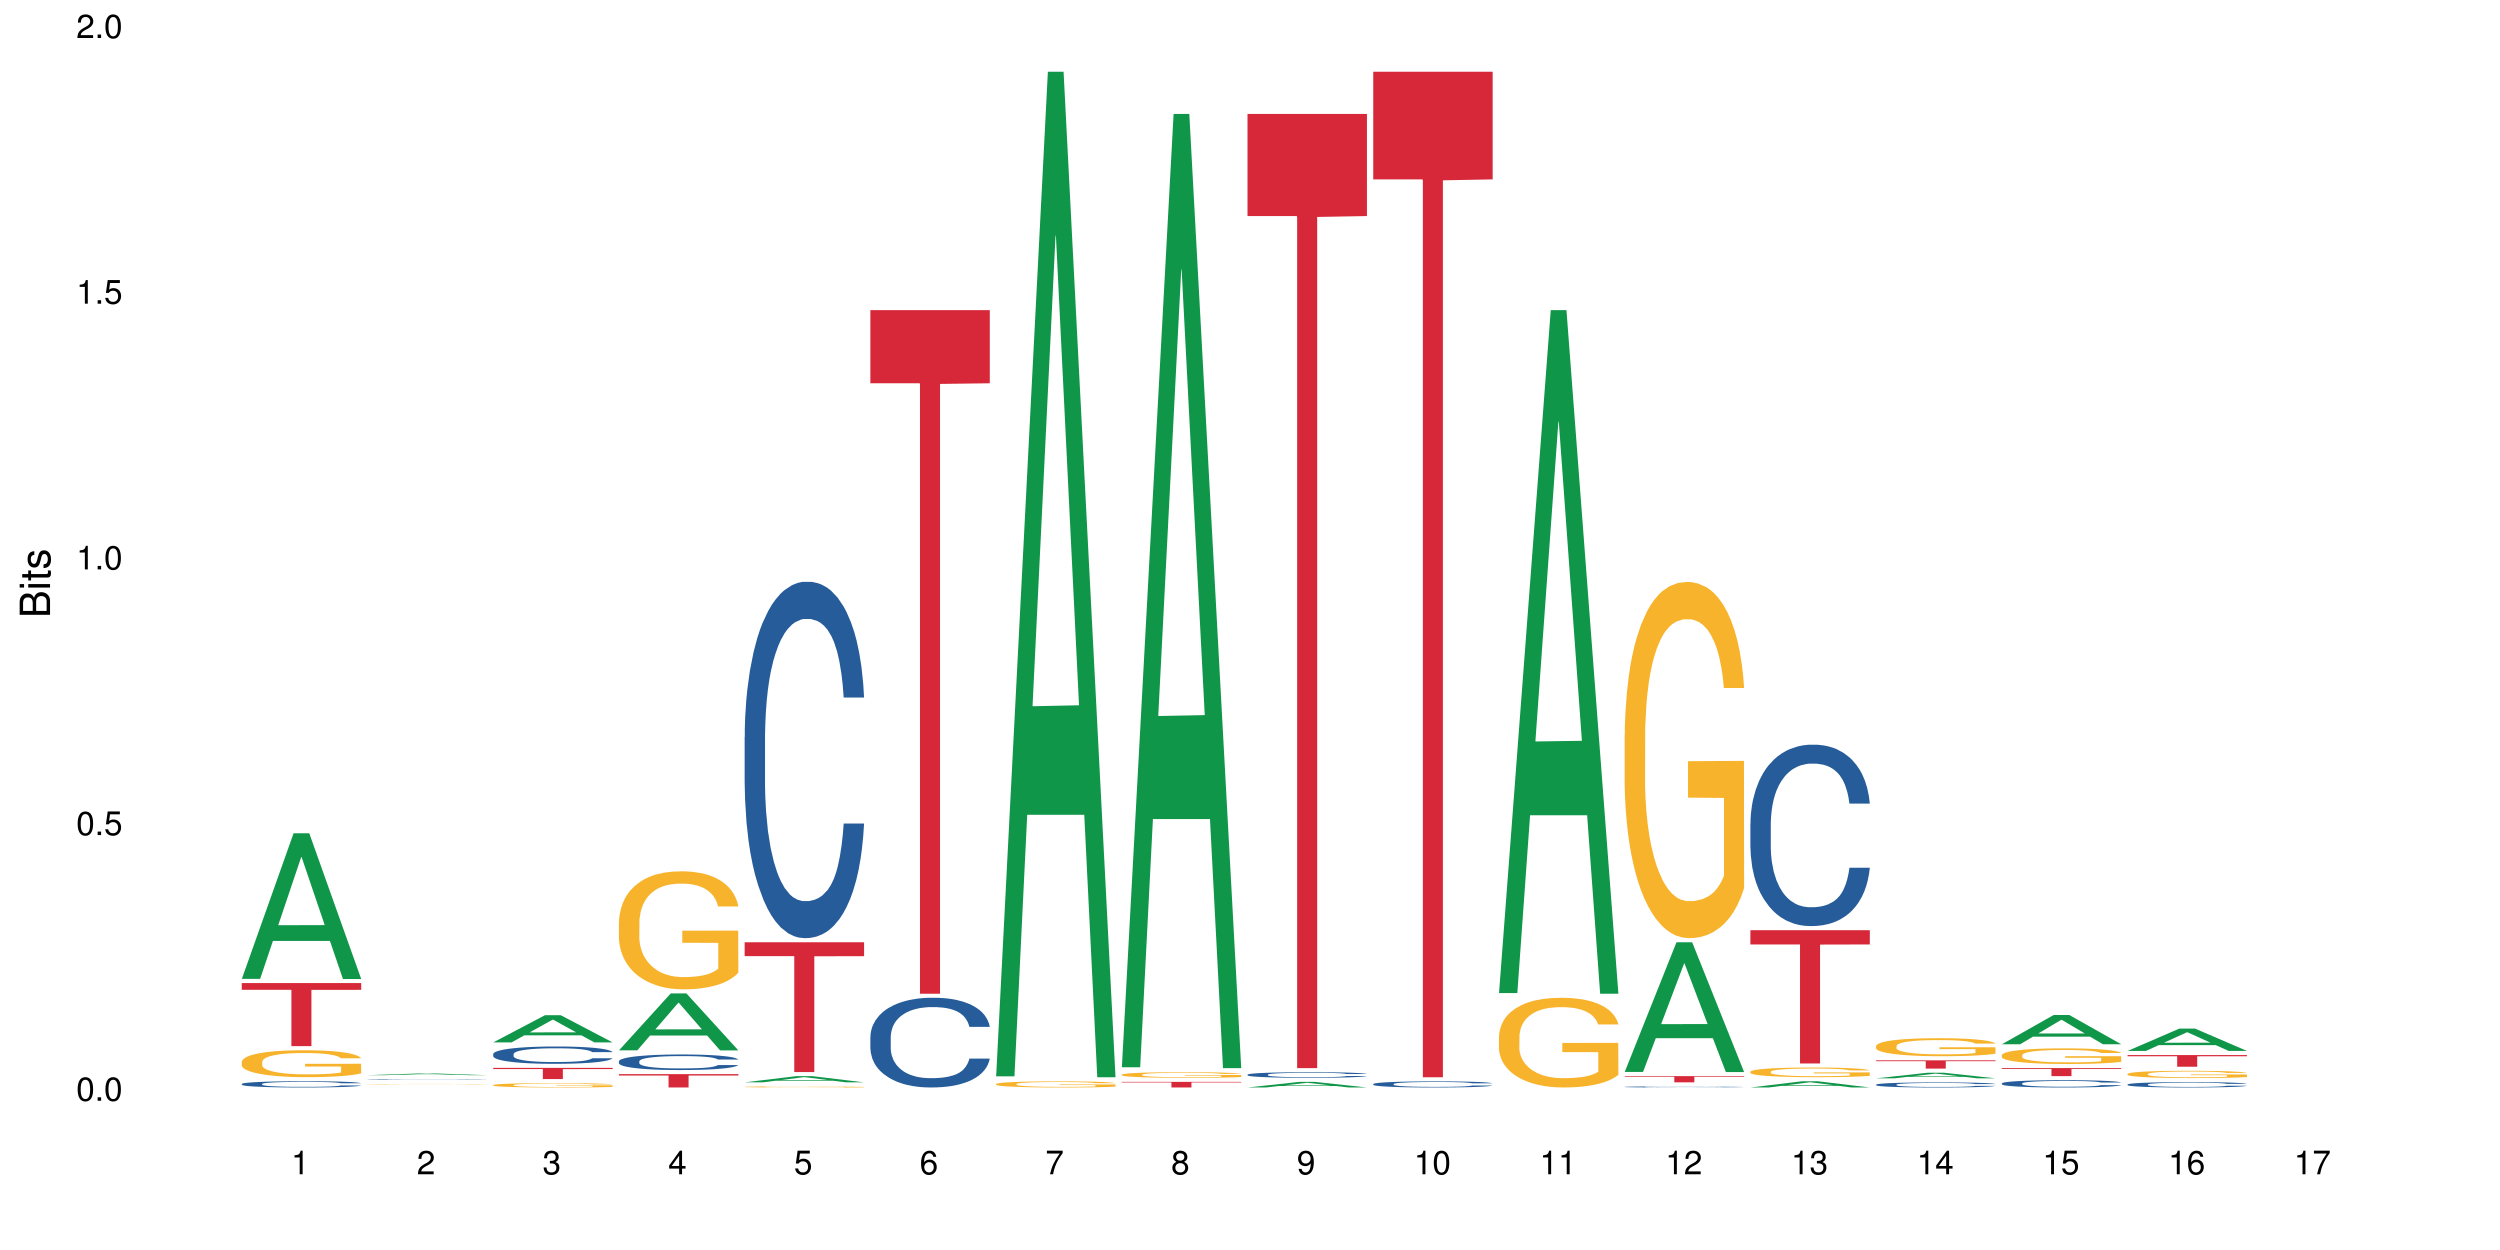 <?xml version="1.0" encoding="UTF-8"?>
<svg xmlns="http://www.w3.org/2000/svg" xmlns:xlink="http://www.w3.org/1999/xlink" width="720pt" height="360pt" viewBox="0 0 720 360" version="1.1">
<defs>
<g>
<symbol overflow="visible" id="glyph0-0">
<path style="stroke:none;" d=""/>
</symbol>
<symbol overflow="visible" id="glyph0-1">
<path style="stroke:none;" d="M 2.641 -6.797 C 2 -6.797 1.422 -6.531 1.078 -6.047 C 0.641 -5.453 0.406 -4.547 0.406 -3.297 C 0.406 -1 1.188 0.219 2.641 0.219 C 4.078 0.219 4.859 -1 4.859 -3.234 C 4.859 -4.562 4.656 -5.438 4.203 -6.047 C 3.844 -6.531 3.281 -6.797 2.641 -6.797 Z M 2.641 -6.047 C 3.547 -6.047 4 -5.125 4 -3.312 C 4 -1.375 3.562 -0.484 2.625 -0.484 C 1.734 -0.484 1.281 -1.422 1.281 -3.281 C 1.281 -5.141 1.734 -6.047 2.641 -6.047 Z M 2.641 -6.047 "/>
</symbol>
<symbol overflow="visible" id="glyph0-2">
<path style="stroke:none;" d="M 1.828 -1 L 0.828 -1 L 0.828 0 L 1.828 0 Z M 1.828 -1 "/>
</symbol>
<symbol overflow="visible" id="glyph0-3">
<path style="stroke:none;" d="M 4.562 -6.797 L 1.062 -6.797 L 0.547 -3.094 L 1.328 -3.094 C 1.719 -3.562 2.047 -3.734 2.578 -3.734 C 3.484 -3.734 4.062 -3.109 4.062 -2.094 C 4.062 -1.125 3.484 -0.531 2.578 -0.531 C 1.828 -0.531 1.375 -0.906 1.188 -1.672 L 0.328 -1.672 C 0.453 -1.109 0.547 -0.844 0.75 -0.594 C 1.125 -0.078 1.828 0.219 2.594 0.219 C 3.969 0.219 4.922 -0.781 4.922 -2.219 C 4.922 -3.562 4.031 -4.484 2.719 -4.484 C 2.25 -4.484 1.859 -4.359 1.469 -4.062 L 1.734 -5.969 L 4.562 -5.969 Z M 4.562 -6.797 "/>
</symbol>
<symbol overflow="visible" id="glyph0-4">
<path style="stroke:none;" d="M 2.484 -4.844 L 2.484 0 L 3.328 0 L 3.328 -6.797 L 2.766 -6.797 C 2.469 -5.75 2.281 -5.609 0.984 -5.453 L 0.984 -4.844 Z M 2.484 -4.844 "/>
</symbol>
<symbol overflow="visible" id="glyph0-5">
<path style="stroke:none;" d="M 4.859 -0.828 L 1.281 -0.828 C 1.359 -1.391 1.672 -1.75 2.5 -2.234 L 3.469 -2.75 C 4.406 -3.266 4.906 -3.969 4.906 -4.812 C 4.906 -5.375 4.672 -5.906 4.266 -6.266 C 3.859 -6.625 3.375 -6.797 2.719 -6.797 C 1.859 -6.797 1.219 -6.5 0.844 -5.922 C 0.609 -5.562 0.5 -5.125 0.484 -4.438 L 1.328 -4.438 C 1.359 -4.906 1.406 -5.188 1.531 -5.406 C 1.75 -5.812 2.188 -6.062 2.703 -6.062 C 3.469 -6.062 4.031 -5.516 4.031 -4.781 C 4.031 -4.25 3.719 -3.797 3.125 -3.438 L 2.234 -2.938 C 0.812 -2.141 0.406 -1.5 0.328 0 L 4.859 0 Z M 4.859 -0.828 "/>
</symbol>
<symbol overflow="visible" id="glyph0-6">
<path style="stroke:none;" d="M 2.125 -3.125 L 2.578 -3.125 C 3.516 -3.125 3.984 -2.703 3.984 -1.891 C 3.984 -1.031 3.469 -0.531 2.578 -0.531 C 1.656 -0.531 1.203 -0.984 1.156 -1.969 L 0.312 -1.969 C 0.344 -1.422 0.438 -1.078 0.609 -0.766 C 0.953 -0.109 1.625 0.219 2.547 0.219 C 3.953 0.219 4.859 -0.609 4.859 -1.906 C 4.859 -2.766 4.516 -3.25 3.703 -3.516 C 4.344 -3.766 4.656 -4.25 4.656 -4.938 C 4.656 -6.109 3.875 -6.797 2.578 -6.797 C 1.203 -6.797 0.484 -6.047 0.453 -4.609 L 1.297 -4.609 C 1.312 -5.016 1.344 -5.25 1.453 -5.453 C 1.641 -5.828 2.062 -6.062 2.594 -6.062 C 3.344 -6.062 3.797 -5.625 3.797 -4.906 C 3.797 -4.422 3.609 -4.141 3.25 -3.984 C 3.016 -3.891 2.719 -3.844 2.125 -3.844 Z M 2.125 -3.125 "/>
</symbol>
<symbol overflow="visible" id="glyph0-7">
<path style="stroke:none;" d="M 3.141 -1.625 L 3.141 0 L 3.984 0 L 3.984 -1.625 L 4.984 -1.625 L 4.984 -2.391 L 3.984 -2.391 L 3.984 -6.797 L 3.359 -6.797 L 0.266 -2.516 L 0.266 -1.625 Z M 3.141 -2.391 L 1 -2.391 L 3.141 -5.359 Z M 3.141 -2.391 "/>
</symbol>
<symbol overflow="visible" id="glyph0-8">
<path style="stroke:none;" d="M 4.781 -5.031 C 4.609 -6.141 3.891 -6.797 2.844 -6.797 C 2.094 -6.797 1.422 -6.438 1.031 -5.828 C 0.609 -5.172 0.406 -4.344 0.406 -3.094 C 0.406 -1.953 0.578 -1.234 0.984 -0.625 C 1.359 -0.078 1.953 0.219 2.703 0.219 C 3.984 0.219 4.922 -0.734 4.922 -2.078 C 4.922 -3.344 4.062 -4.234 2.844 -4.234 C 2.172 -4.234 1.641 -3.969 1.281 -3.469 C 1.281 -5.125 1.828 -6.047 2.797 -6.047 C 3.391 -6.047 3.797 -5.672 3.938 -5.031 Z M 2.734 -3.484 C 3.547 -3.484 4.062 -2.922 4.062 -2 C 4.062 -1.156 3.484 -0.531 2.703 -0.531 C 1.922 -0.531 1.328 -1.188 1.328 -2.047 C 1.328 -2.891 1.906 -3.484 2.734 -3.484 Z M 2.734 -3.484 "/>
</symbol>
<symbol overflow="visible" id="glyph0-9">
<path style="stroke:none;" d="M 4.984 -6.797 L 0.438 -6.797 L 0.438 -5.969 L 4.109 -5.969 C 2.5 -3.656 1.828 -2.234 1.328 0 L 2.219 0 C 2.594 -2.172 3.453 -4.047 4.984 -6.094 Z M 4.984 -6.797 "/>
</symbol>
<symbol overflow="visible" id="glyph0-10">
<path style="stroke:none;" d="M 3.75 -3.578 C 4.453 -4 4.688 -4.344 4.688 -4.984 C 4.688 -6.047 3.844 -6.797 2.641 -6.797 C 1.438 -6.797 0.594 -6.047 0.594 -4.984 C 0.594 -4.359 0.828 -4.016 1.516 -3.578 C 0.734 -3.203 0.359 -2.641 0.359 -1.891 C 0.359 -0.641 1.297 0.219 2.641 0.219 C 3.984 0.219 4.922 -0.641 4.922 -1.875 C 4.922 -2.641 4.531 -3.203 3.75 -3.578 Z M 2.641 -6.047 C 3.359 -6.047 3.812 -5.625 3.812 -4.969 C 3.812 -4.344 3.344 -3.922 2.641 -3.922 C 1.922 -3.922 1.453 -4.344 1.453 -4.984 C 1.453 -5.625 1.922 -6.047 2.641 -6.047 Z M 2.641 -3.203 C 3.484 -3.203 4.062 -2.672 4.062 -1.875 C 4.062 -1.062 3.484 -0.531 2.625 -0.531 C 1.797 -0.531 1.219 -1.078 1.219 -1.875 C 1.219 -2.672 1.797 -3.203 2.641 -3.203 Z M 2.641 -3.203 "/>
</symbol>
<symbol overflow="visible" id="glyph0-11">
<path style="stroke:none;" d="M 0.516 -1.547 C 0.672 -0.438 1.406 0.219 2.438 0.219 C 3.188 0.219 3.859 -0.141 4.266 -0.75 C 4.688 -1.406 4.891 -2.25 4.891 -3.484 C 4.891 -4.625 4.703 -5.359 4.312 -5.953 C 3.938 -6.5 3.344 -6.797 2.594 -6.797 C 1.297 -6.797 0.359 -5.844 0.359 -4.516 C 0.359 -3.25 1.234 -2.344 2.453 -2.344 C 3.094 -2.344 3.562 -2.578 4.016 -3.109 C 4 -1.453 3.469 -0.531 2.5 -0.531 C 1.906 -0.531 1.484 -0.906 1.359 -1.547 Z M 2.578 -6.062 C 3.375 -6.062 3.969 -5.406 3.969 -4.531 C 3.969 -3.688 3.375 -3.094 2.547 -3.094 C 1.734 -3.094 1.234 -3.672 1.234 -4.578 C 1.234 -5.438 1.797 -6.062 2.578 -6.062 Z M 2.578 -6.062 "/>
</symbol>
<symbol overflow="visible" id="glyph1-0">
<path style="stroke:none;" d=""/>
</symbol>
<symbol overflow="visible" id="glyph1-1">
<path style="stroke:none;" d="M 0 -0.953 L 0 -4.891 C 0 -5.719 -0.234 -6.344 -0.734 -6.797 C -1.188 -7.234 -1.812 -7.469 -2.5 -7.469 C -3.547 -7.469 -4.188 -7 -4.625 -5.875 C -4.984 -6.672 -5.641 -7.094 -6.531 -7.094 C -7.156 -7.094 -7.734 -6.859 -8.141 -6.391 C -8.562 -5.938 -8.75 -5.344 -8.75 -4.5 L -8.75 -0.953 Z M -4.984 -2.062 L -7.766 -2.062 L -7.766 -4.219 C -7.766 -4.844 -7.688 -5.203 -7.453 -5.5 C -7.219 -5.812 -6.859 -5.969 -6.375 -5.969 C -5.906 -5.969 -5.531 -5.812 -5.297 -5.5 C -5.062 -5.203 -4.984 -4.844 -4.984 -4.219 Z M -0.984 -2.062 L -4 -2.062 L -4 -4.781 C -4 -5.328 -3.859 -5.688 -3.578 -5.953 C -3.297 -6.219 -2.922 -6.359 -2.484 -6.359 C -2.062 -6.359 -1.688 -6.219 -1.406 -5.953 C -1.109 -5.688 -0.984 -5.328 -0.984 -4.781 Z M -0.984 -2.062 "/>
</symbol>
<symbol overflow="visible" id="glyph1-2">
<path style="stroke:none;" d="M -6.281 -1.797 L -6.281 -0.797 L 0 -0.797 L 0 -1.797 Z M -8.75 -1.797 L -8.75 -0.797 L -7.484 -0.797 L -7.484 -1.797 Z M -8.75 -1.797 "/>
</symbol>
<symbol overflow="visible" id="glyph1-3">
<path style="stroke:none;" d="M -6.281 -3.047 L -6.281 -2.016 L -8.016 -2.016 L -8.016 -1.016 L -6.281 -1.016 L -6.281 -0.172 L -5.469 -0.172 L -5.469 -1.016 L -0.719 -1.016 C -0.078 -1.016 0.281 -1.453 0.281 -2.234 C 0.281 -2.469 0.25 -2.719 0.188 -3.047 L -0.641 -3.047 C -0.609 -2.922 -0.594 -2.766 -0.594 -2.562 C -0.594 -2.141 -0.719 -2.016 -1.156 -2.016 L -5.469 -2.016 L -5.469 -3.047 Z M -6.281 -3.047 "/>
</symbol>
<symbol overflow="visible" id="glyph1-4">
<path style="stroke:none;" d="M -4.531 -5.25 C -5.766 -5.25 -6.469 -4.422 -6.469 -2.969 C -6.469 -1.516 -5.719 -0.562 -4.547 -0.562 C -3.562 -0.562 -3.094 -1.062 -2.734 -2.562 L -2.516 -3.484 C -2.344 -4.188 -2.094 -4.469 -1.625 -4.469 C -1.047 -4.469 -0.641 -3.875 -0.641 -3 C -0.641 -2.453 -0.797 -2 -1.062 -1.75 C -1.25 -1.594 -1.422 -1.531 -1.875 -1.469 L -1.875 -0.406 C -0.422 -0.453 0.281 -1.266 0.281 -2.922 C 0.281 -4.5 -0.5 -5.516 -1.719 -5.516 C -2.656 -5.516 -3.172 -4.984 -3.469 -3.734 L -3.703 -2.766 C -3.891 -1.953 -4.156 -1.609 -4.594 -1.609 C -5.172 -1.609 -5.547 -2.125 -5.547 -2.938 C -5.547 -3.75 -5.203 -4.172 -4.531 -4.203 Z M -4.531 -5.25 "/>
</symbol>
</g>
</defs>
<g id="surface68311">
<rect x="0" y="0" width="720" height="360" style="fill:rgb(100%,100%,100%);fill-opacity:1;stroke:none;"/>
<path style=" stroke:none;fill-rule:nonzero;fill:rgb(6.275%,58.824%,28.235%);fill-opacity:1;" d="M 69.629 281.914 L 69.668 281.875 L 84.551 239.984 L 89.07 239.984 L 104.027 281.953 L 98.77 281.953 L 95.023 270.996 L 78.598 270.996 L 74.922 281.914 L 69.629 281.914 L 80.176 266.465 L 93.516 266.426 L 86.863 246.84 L 86.789 246.801 L 86.719 246.918 L 80.141 266.426 L 80.176 266.465 Z M 69.629 281.914 "/>
<path style=" stroke:none;fill-rule:nonzero;fill:rgb(14.51%,36.078%,60%);fill-opacity:1;" d="M 69.629 312.18 L 69.672 312.176 L 69.672 312.137 L 69.797 312.074 L 70.09 311.996 L 70.383 311.941 L 71.141 311.844 L 72.188 311.75 L 73.277 311.68 L 74.074 311.637 L 74.789 311.602 L 76.426 311.543 L 77.473 311.512 L 78.605 311.48 L 79.992 311.453 L 80.996 311.438 L 83.262 311.41 L 84.941 311.398 L 86.242 311.395 L 89.051 311.395 L 90.73 311.402 L 91.945 311.41 L 93.289 311.422 L 94.422 311.438 L 96.391 311.473 L 98.152 311.52 L 98.949 311.547 L 100.207 311.598 L 101.172 311.648 L 101.844 311.691 L 102.602 311.75 L 103.27 311.824 L 103.773 311.91 L 104.027 311.98 L 98.152 311.98 L 97.859 311.914 L 97.523 311.863 L 96.895 311.797 L 96.266 311.746 L 95.387 311.699 L 94.586 311.668 L 93.496 311.637 L 92.531 311.617 L 91.527 311.602 L 90.562 311.594 L 88.715 311.582 L 86.574 311.582 L 85.777 311.586 L 84.145 311.598 L 83.262 311.609 L 82.004 311.633 L 81.121 311.656 L 80.074 311.688 L 79.359 311.715 L 78.48 311.758 L 77.852 311.797 L 77.137 311.852 L 76.719 311.891 L 76.34 311.938 L 76.004 311.992 L 75.754 312.051 L 75.586 312.109 L 75.5 312.172 L 75.5 312.426 L 75.586 312.484 L 75.797 312.555 L 76.34 312.656 L 77.137 312.742 L 78.062 312.812 L 78.941 312.859 L 79.445 312.883 L 80.117 312.91 L 81.164 312.941 L 82.676 312.977 L 83.555 312.988 L 84.898 313 L 86.281 313.008 L 88.129 313.008 L 89.766 313 L 90.855 312.992 L 91.988 312.98 L 93.539 312.953 L 94.504 312.926 L 95.344 312.895 L 95.973 312.863 L 96.391 312.836 L 97.02 312.785 L 97.523 312.73 L 97.902 312.672 L 98.152 312.617 L 104.027 312.617 L 103.773 312.684 L 103.398 312.746 L 103.02 312.793 L 102.434 312.852 L 101.762 312.902 L 100.797 312.961 L 100 313 L 98.949 313.039 L 97.984 313.07 L 96.938 313.098 L 95.387 313.133 L 94.379 313.148 L 93.289 313.164 L 91.988 313.176 L 90.352 313.188 L 88.59 313.195 L 86.953 313.195 L 85.191 313.191 L 83.891 313.188 L 82.172 313.172 L 80.031 313.141 L 78.48 313.109 L 77.266 313.078 L 76.215 313.047 L 75.039 313 L 73.531 312.93 L 72.609 312.875 L 71.977 312.828 L 71.266 312.762 L 70.762 312.707 L 70.176 312.613 L 69.754 312.496 L 69.629 312.406 Z M 69.629 312.18 "/>
<path style=" stroke:none;fill-rule:nonzero;fill:rgb(96.863%,70.196%,16.863%);fill-opacity:1;" d="M 69.629 305.789 L 69.672 305.781 L 69.672 305.641 L 69.84 305.32 L 70.258 304.883 L 70.805 304.523 L 71.391 304.238 L 71.77 304.09 L 72.398 303.879 L 72.941 303.723 L 74.328 303.402 L 76.09 303.105 L 77.055 302.977 L 78.145 302.859 L 79.695 302.723 L 80.41 302.676 L 82.59 302.562 L 85.066 302.488 L 87.793 302.469 L 89.051 302.477 L 90.77 302.504 L 93.121 302.582 L 94.461 302.652 L 95.512 302.723 L 96.602 302.816 L 97.945 302.957 L 99.203 303.125 L 100.207 303.297 L 101.215 303.508 L 102.055 303.734 L 102.766 303.984 L 103.398 304.281 L 103.773 304.527 L 104.027 304.777 L 98.195 304.777 L 97.859 304.527 L 97.48 304.336 L 96.852 304.105 L 96.223 303.934 L 95.594 303.801 L 94.422 303.617 L 93.414 303.504 L 92.156 303.402 L 90.938 303.34 L 89.555 303.297 L 88.715 303.281 L 86.492 303.281 L 84.48 303.332 L 83.305 303.391 L 82.465 303.445 L 81.289 303.551 L 80.578 303.637 L 80.156 303.691 L 78.898 303.914 L 78.062 304.109 L 77.598 304.246 L 77.012 304.457 L 76.594 304.648 L 76.133 304.934 L 75.879 305.145 L 75.543 305.625 L 75.5 306.898 L 75.629 307.168 L 75.879 307.461 L 76.215 307.715 L 76.719 307.984 L 77.223 308.188 L 78.102 308.465 L 78.859 308.648 L 79.445 308.77 L 80.578 308.961 L 81.039 309.023 L 82.129 309.152 L 83.262 309.25 L 84.645 309.336 L 85.695 309.379 L 87.371 309.414 L 89.512 309.414 L 92.027 309.371 L 93.625 309.312 L 94.715 309.258 L 95.426 309.207 L 96.309 309.129 L 96.938 309.059 L 97.523 308.98 L 98.238 308.859 L 98.238 307.168 L 87.875 307.16 L 87.875 306.371 L 103.984 306.363 L 104.027 309.129 L 103.145 309.32 L 102.055 309.504 L 101.004 309.648 L 99.914 309.766 L 98.363 309.902 L 97.105 309.988 L 95.176 310.086 L 93.414 310.148 L 91.566 310.191 L 89.934 310.215 L 88.004 310.219 L 86.281 310.207 L 84.438 310.164 L 82.969 310.105 L 81.625 310.035 L 80.285 309.945 L 78.605 309.797 L 77.516 309.676 L 76.383 309.527 L 75.25 309.348 L 74.242 309.16 L 73.574 309.008 L 72.902 308.84 L 72.188 308.629 L 71.516 308.387 L 71.012 308.168 L 70.551 307.918 L 70.215 307.688 L 69.883 307.367 L 69.715 307.113 L 69.629 306.895 Z M 69.629 305.789 "/>
<path style=" stroke:none;fill-rule:nonzero;fill:rgb(83.922%,15.686%,22.353%);fill-opacity:1;" d="M 69.629 283.129 L 104.027 283.129 L 104.027 285.07 L 89.691 285.09 L 89.691 301.293 L 83.922 301.293 L 83.922 285.105 L 83.84 285.07 L 69.629 285.07 Z M 69.629 283.129 "/>
<path style=" stroke:none;fill-rule:nonzero;fill:rgb(6.275%,58.824%,28.235%);fill-opacity:1;" d="M 105.836 309.648 L 105.871 309.648 L 120.758 309.152 L 125.277 309.152 L 140.234 309.648 L 134.977 309.648 L 131.23 309.52 L 114.805 309.52 L 111.129 309.648 L 105.836 309.648 L 116.383 309.465 L 129.723 309.465 L 123.07 309.234 L 122.926 309.234 L 116.348 309.465 L 116.383 309.465 Z M 105.836 309.648 "/>
<path style=" stroke:none;fill-rule:nonzero;fill:rgb(14.51%,36.078%,60%);fill-opacity:1;" d="M 105.836 310.902 L 105.879 310.902 L 105.879 310.898 L 106.004 310.891 L 106.297 310.883 L 106.59 310.879 L 107.348 310.867 L 108.395 310.859 L 109.484 310.852 L 110.281 310.848 L 110.996 310.844 L 112.633 310.836 L 113.68 310.836 L 114.812 310.832 L 116.195 310.828 L 117.203 310.828 L 119.469 310.824 L 129.496 310.824 L 130.629 310.828 L 132.598 310.832 L 134.359 310.836 L 135.156 310.84 L 136.414 310.844 L 137.379 310.848 L 138.051 310.852 L 138.809 310.859 L 139.477 310.867 L 139.98 310.875 L 140.234 310.883 L 134.359 310.883 L 134.066 310.875 L 133.73 310.871 L 133.102 310.863 L 132.473 310.859 L 131.59 310.855 L 130.793 310.852 L 129.703 310.848 L 128.738 310.844 L 119.469 310.844 L 118.211 310.848 L 117.328 310.848 L 116.281 310.852 L 115.566 310.855 L 114.688 310.859 L 114.059 310.863 L 113.344 310.867 L 112.926 310.875 L 112.547 310.879 L 112.211 310.883 L 111.961 310.891 L 111.793 310.895 L 111.707 310.902 L 111.707 310.926 L 111.793 310.934 L 112.004 310.941 L 112.547 310.949 L 113.344 310.957 L 114.27 310.965 L 115.148 310.973 L 115.652 310.973 L 116.324 310.977 L 117.371 310.98 L 118.883 310.98 L 119.762 310.984 L 128.195 310.984 L 129.746 310.98 L 130.711 310.977 L 131.551 310.973 L 132.18 310.973 L 132.598 310.969 L 133.227 310.965 L 133.73 310.957 L 134.109 310.953 L 134.359 310.945 L 140.234 310.945 L 139.98 310.953 L 139.605 310.961 L 139.227 310.965 L 138.641 310.969 L 137.969 310.977 L 137.004 310.98 L 136.207 310.984 L 135.156 310.988 L 134.191 310.992 L 133.145 310.996 L 131.59 311 L 129.496 311 L 128.195 311.004 L 118.379 311.004 L 116.238 311 L 114.688 310.996 L 113.469 310.992 L 112.422 310.988 L 111.246 310.984 L 109.738 310.977 L 108.816 310.973 L 108.184 310.969 L 107.473 310.961 L 106.969 310.957 L 106.383 310.945 L 105.961 310.934 L 105.836 310.926 Z M 105.836 310.902 "/>
<path style=" stroke:none;fill-rule:nonzero;fill:rgb(96.863%,70.196%,16.863%);fill-opacity:1;" d="M 105.836 312.234 L 105.879 312.234 L 106.047 312.227 L 106.465 312.219 L 107.012 312.215 L 107.598 312.211 L 107.977 312.207 L 108.605 312.203 L 109.148 312.199 L 110.535 312.195 L 112.297 312.191 L 113.262 312.188 L 114.352 312.188 L 115.902 312.184 L 116.617 312.184 L 118.797 312.18 L 129.328 312.18 L 130.668 312.184 L 132.809 312.184 L 134.152 312.188 L 135.41 312.191 L 136.414 312.191 L 137.422 312.195 L 138.262 312.199 L 138.973 312.203 L 139.605 312.211 L 139.98 312.215 L 140.234 312.219 L 134.402 312.219 L 134.066 312.215 L 133.688 312.211 L 132.43 312.203 L 131.801 312.203 L 130.629 312.199 L 129.621 312.195 L 127.145 312.195 L 125.762 312.191 L 122.699 312.191 L 120.688 312.195 L 118.672 312.195 L 117.496 312.199 L 116.363 312.199 L 115.105 312.203 L 114.27 312.207 L 113.805 312.211 L 113.219 312.211 L 112.801 312.215 L 112.34 312.219 L 112.086 312.223 L 111.75 312.23 L 111.707 312.254 L 111.836 312.258 L 112.086 312.262 L 112.422 312.266 L 112.926 312.273 L 113.43 312.273 L 114.309 312.281 L 115.066 312.281 L 115.652 312.285 L 116.785 312.289 L 117.246 312.289 L 118.336 312.293 L 121.902 312.293 L 123.578 312.297 L 125.719 312.297 L 128.234 312.293 L 131.633 312.293 L 132.516 312.289 L 133.73 312.289 L 134.445 312.285 L 134.445 312.258 L 124.082 312.258 L 124.082 312.246 L 140.191 312.246 L 140.234 312.289 L 139.352 312.293 L 138.262 312.297 L 137.211 312.301 L 136.121 312.301 L 134.57 312.305 L 133.312 312.305 L 131.383 312.309 L 119.176 312.309 L 117.832 312.305 L 116.492 312.305 L 114.812 312.301 L 113.723 312.301 L 111.457 312.293 L 110.449 312.293 L 109.781 312.289 L 109.109 312.285 L 108.395 312.281 L 107.723 312.277 L 107.219 312.273 L 106.758 312.27 L 106.422 312.266 L 106.09 312.262 L 105.922 312.258 L 105.836 312.254 Z M 105.836 312.234 "/>
<path style=" stroke:none;fill-rule:nonzero;fill:rgb(6.275%,58.824%,28.235%);fill-opacity:1;" d="M 142.043 300.211 L 142.078 300.203 L 156.965 292.375 L 161.484 292.375 L 176.441 300.219 L 171.184 300.219 L 167.438 298.172 L 151.012 298.172 L 147.336 300.211 L 142.043 300.211 L 152.59 297.324 L 165.93 297.316 L 159.277 293.656 L 159.203 293.648 L 159.133 293.672 L 152.555 297.316 L 152.59 297.324 Z M 142.043 300.211 "/>
<path style=" stroke:none;fill-rule:nonzero;fill:rgb(14.51%,36.078%,60%);fill-opacity:1;" d="M 142.043 303.562 L 142.086 303.559 L 142.086 303.449 L 142.211 303.273 L 142.504 303.055 L 142.797 302.906 L 143.555 302.637 L 144.602 302.379 L 145.691 302.176 L 146.488 302.059 L 147.203 301.969 L 148.84 301.801 L 149.887 301.711 L 151.02 301.637 L 152.402 301.559 L 153.41 301.512 L 155.676 301.438 L 157.355 301.406 L 158.652 301.395 L 161.465 301.395 L 163.145 301.41 L 164.359 301.434 L 165.703 301.473 L 166.832 301.512 L 168.805 301.613 L 170.566 301.738 L 171.363 301.812 L 172.621 301.953 L 173.586 302.09 L 174.258 302.211 L 175.012 302.379 L 175.684 302.582 L 176.188 302.816 L 176.441 303.012 L 170.566 303.012 L 170.273 302.828 L 169.938 302.688 L 169.309 302.5 L 168.68 302.367 L 167.797 302.238 L 167 302.148 L 165.91 302.062 L 164.945 302.008 L 163.941 301.969 L 162.977 301.941 L 161.129 301.914 L 158.988 301.914 L 158.191 301.922 L 156.559 301.957 L 155.676 301.992 L 154.418 302.055 L 153.535 302.113 L 152.488 302.203 L 151.773 302.281 L 150.895 302.402 L 150.266 302.504 L 149.551 302.656 L 149.133 302.77 L 148.754 302.898 L 148.418 303.047 L 148.168 303.207 L 148 303.375 L 147.914 303.539 L 147.914 304.246 L 148 304.41 L 148.211 304.602 L 148.754 304.879 L 149.551 305.121 L 150.473 305.312 L 151.355 305.449 L 151.859 305.512 L 152.531 305.586 L 153.578 305.676 L 155.09 305.766 L 155.969 305.805 L 157.312 305.84 L 158.695 305.859 L 160.543 305.859 L 162.18 305.84 L 163.27 305.816 L 164.402 305.781 L 165.953 305.703 L 166.918 305.629 L 167.758 305.543 L 168.387 305.457 L 168.805 305.383 L 169.434 305.242 L 169.938 305.09 L 170.316 304.93 L 170.566 304.773 L 176.441 304.773 L 176.188 304.957 L 175.812 305.133 L 175.434 305.266 L 174.848 305.426 L 174.176 305.566 L 173.211 305.727 L 172.414 305.832 L 171.363 305.945 L 170.398 306.031 L 169.352 306.109 L 167.797 306.199 L 166.793 306.246 L 165.703 306.285 L 164.402 306.324 L 162.766 306.355 L 161.004 306.371 L 159.367 306.379 L 157.605 306.367 L 156.305 306.352 L 154.586 306.309 L 152.445 306.227 L 150.895 306.141 L 149.676 306.055 L 148.629 305.965 L 147.453 305.84 L 145.945 305.641 L 145.02 305.484 L 144.391 305.355 L 143.68 305.18 L 143.176 305.02 L 142.59 304.766 L 142.168 304.441 L 142.043 304.191 Z M 142.043 303.562 "/>
<path style=" stroke:none;fill-rule:nonzero;fill:rgb(96.863%,70.196%,16.863%);fill-opacity:1;" d="M 142.043 312.484 L 142.086 312.484 L 142.086 312.461 L 142.254 312.41 L 142.672 312.34 L 143.219 312.281 L 143.805 312.234 L 144.184 312.211 L 144.812 312.176 L 145.355 312.152 L 146.742 312.102 L 148.504 312.055 L 149.469 312.031 L 150.559 312.016 L 152.109 311.992 L 152.824 311.984 L 155.004 311.965 L 157.48 311.953 L 161.465 311.953 L 163.184 311.957 L 165.535 311.969 L 166.875 311.98 L 167.926 311.992 L 169.016 312.008 L 170.359 312.031 L 171.617 312.059 L 172.621 312.086 L 173.629 312.117 L 174.469 312.156 L 175.18 312.195 L 175.812 312.242 L 176.188 312.281 L 176.441 312.32 L 170.609 312.32 L 170.273 312.281 L 169.895 312.25 L 169.266 312.215 L 168.637 312.188 L 168.008 312.164 L 166.832 312.137 L 165.828 312.117 L 164.57 312.102 L 163.352 312.09 L 161.969 312.086 L 161.129 312.082 L 158.906 312.082 L 156.891 312.09 L 155.719 312.098 L 154.879 312.109 L 153.703 312.125 L 152.992 312.141 L 152.57 312.148 L 151.312 312.184 L 150.473 312.215 L 150.012 312.238 L 149.426 312.27 L 149.008 312.301 L 148.547 312.348 L 148.293 312.383 L 147.957 312.457 L 147.914 312.664 L 148.043 312.707 L 148.293 312.754 L 148.629 312.793 L 149.133 312.836 L 149.637 312.871 L 150.516 312.914 L 151.273 312.945 L 151.859 312.961 L 152.992 312.992 L 153.453 313.004 L 154.543 313.023 L 155.676 313.039 L 157.059 313.055 L 158.109 313.062 L 159.785 313.066 L 161.926 313.066 L 164.441 313.059 L 166.035 313.051 L 167.129 313.043 L 167.84 313.035 L 168.723 313.02 L 169.352 313.008 L 169.938 312.996 L 170.652 312.977 L 170.652 312.707 L 160.289 312.703 L 160.289 312.578 L 176.398 312.578 L 176.441 313.02 L 175.559 313.051 L 174.469 313.082 L 173.418 313.105 L 172.328 313.125 L 170.777 313.145 L 169.52 313.16 L 167.59 313.176 L 165.828 313.184 L 163.98 313.191 L 162.344 313.195 L 158.695 313.195 L 156.852 313.188 L 155.383 313.176 L 154.039 313.168 L 152.699 313.152 L 151.02 313.129 L 149.93 313.109 L 148.797 313.086 L 147.664 313.055 L 146.656 313.023 L 145.984 313 L 145.316 312.973 L 144.602 312.941 L 143.93 312.902 L 143.426 312.867 L 142.965 312.828 L 142.629 312.789 L 142.293 312.738 L 142.129 312.695 L 142.043 312.66 Z M 142.043 312.484 "/>
<path style=" stroke:none;fill-rule:nonzero;fill:rgb(83.922%,15.686%,22.353%);fill-opacity:1;" d="M 142.043 307.551 L 176.441 307.551 L 176.441 307.898 L 162.105 307.902 L 162.105 310.777 L 156.336 310.777 L 156.336 307.902 L 156.254 307.898 L 142.043 307.898 Z M 142.043 307.551 "/>
<path style=" stroke:none;fill-rule:nonzero;fill:rgb(6.275%,58.824%,28.235%);fill-opacity:1;" d="M 178.25 302.504 L 178.285 302.488 L 193.172 286.105 L 197.691 286.105 L 212.648 302.52 L 207.391 302.52 L 203.645 298.234 L 187.219 298.234 L 183.543 302.504 L 178.25 302.504 L 188.797 296.461 L 202.137 296.445 L 195.484 288.789 L 195.41 288.773 L 195.34 288.816 L 188.762 296.445 L 188.797 296.461 Z M 178.25 302.504 "/>
<path style=" stroke:none;fill-rule:nonzero;fill:rgb(14.51%,36.078%,60%);fill-opacity:1;" d="M 178.25 305.641 L 178.293 305.637 L 178.293 305.539 L 178.418 305.383 L 178.711 305.188 L 179.004 305.051 L 179.762 304.809 L 180.809 304.578 L 181.898 304.398 L 182.695 304.289 L 183.41 304.207 L 185.047 304.059 L 186.094 303.98 L 187.227 303.91 L 188.609 303.84 L 189.617 303.801 L 191.883 303.734 L 193.562 303.707 L 194.859 303.691 L 197.672 303.691 L 199.348 303.711 L 200.566 303.73 L 201.91 303.762 L 203.039 303.801 L 205.012 303.891 L 206.773 304.004 L 207.57 304.07 L 208.828 304.195 L 209.793 304.32 L 210.465 304.426 L 211.219 304.578 L 211.891 304.762 L 212.395 304.969 L 212.648 305.145 L 206.773 305.145 L 206.48 304.98 L 206.145 304.855 L 205.516 304.688 L 204.887 304.57 L 204.004 304.449 L 203.207 304.371 L 202.117 304.293 L 201.152 304.246 L 200.148 304.207 L 199.184 304.184 L 197.336 304.16 L 195.195 304.16 L 194.398 304.168 L 192.766 304.199 L 191.883 304.23 L 190.625 304.285 L 189.742 304.34 L 188.695 304.422 L 187.98 304.492 L 187.102 304.598 L 186.473 304.691 L 185.758 304.828 L 185.34 304.93 L 184.961 305.043 L 184.625 305.18 L 184.375 305.32 L 184.207 305.473 L 184.121 305.621 L 184.121 306.254 L 184.207 306.402 L 184.418 306.574 L 184.961 306.824 L 185.758 307.043 L 186.68 307.215 L 187.562 307.336 L 188.066 307.395 L 188.738 307.457 L 189.785 307.539 L 191.297 307.621 L 192.176 307.656 L 193.52 307.688 L 194.902 307.703 L 196.75 307.703 L 198.387 307.688 L 199.477 307.668 L 200.609 307.637 L 202.16 307.566 L 203.125 307.5 L 203.965 307.422 L 204.594 307.344 L 205.012 307.277 L 205.641 307.152 L 206.145 307.012 L 206.523 306.871 L 206.773 306.73 L 212.648 306.73 L 212.395 306.895 L 212.016 307.055 L 211.641 307.172 L 211.055 307.316 L 210.383 307.441 L 209.418 307.586 L 208.621 307.68 L 207.57 307.781 L 206.605 307.859 L 205.559 307.93 L 204.004 308.012 L 203 308.051 L 201.91 308.09 L 200.609 308.121 L 198.973 308.152 L 197.211 308.168 L 195.574 308.172 L 193.812 308.164 L 192.512 308.145 L 190.793 308.109 L 188.652 308.035 L 187.102 307.957 L 185.883 307.879 L 184.836 307.797 L 183.66 307.688 L 182.152 307.508 L 181.227 307.367 L 180.598 307.254 L 179.887 307.094 L 179.383 306.953 L 178.797 306.723 L 178.375 306.43 L 178.25 306.207 Z M 178.25 305.641 "/>
<path style=" stroke:none;fill-rule:nonzero;fill:rgb(96.863%,70.196%,16.863%);fill-opacity:1;" d="M 178.25 265.496 L 178.293 265.465 L 178.293 264.844 L 178.461 263.445 L 178.879 261.52 L 179.426 259.938 L 180.012 258.695 L 180.391 258.043 L 181.02 257.109 L 181.562 256.43 L 182.949 255.031 L 184.711 253.727 L 185.676 253.168 L 186.766 252.641 L 188.316 252.051 L 189.031 251.832 L 191.211 251.336 L 193.688 251.027 L 196.414 250.934 L 197.672 250.965 L 199.391 251.086 L 201.742 251.43 L 203.082 251.738 L 204.133 252.051 L 205.223 252.453 L 206.562 253.074 L 207.824 253.82 L 208.828 254.566 L 209.836 255.496 L 210.676 256.488 L 211.387 257.578 L 212.016 258.883 L 212.395 259.969 L 212.648 261.055 L 206.816 261.055 L 206.48 259.969 L 206.102 259.129 L 205.473 258.105 L 204.844 257.359 L 204.215 256.77 L 203.039 255.961 L 202.035 255.465 L 200.777 255.031 L 199.559 254.75 L 198.176 254.566 L 197.336 254.504 L 195.113 254.504 L 193.098 254.719 L 191.926 254.969 L 191.086 255.219 L 189.91 255.684 L 189.199 256.055 L 188.777 256.305 L 187.52 257.266 L 186.68 258.137 L 186.219 258.727 L 185.633 259.656 L 185.215 260.496 L 184.754 261.738 L 184.5 262.668 L 184.164 264.781 L 184.121 270.367 L 184.25 271.551 L 184.5 272.82 L 184.836 273.941 L 185.34 275.121 L 185.844 276.02 L 186.723 277.23 L 187.48 278.039 L 188.066 278.566 L 189.199 279.406 L 189.66 279.684 L 190.75 280.242 L 191.883 280.676 L 193.266 281.051 L 194.316 281.238 L 195.992 281.391 L 198.133 281.391 L 200.648 281.207 L 202.242 280.957 L 203.336 280.707 L 204.047 280.492 L 204.93 280.148 L 205.559 279.84 L 206.145 279.496 L 206.859 278.969 L 206.859 271.551 L 196.496 271.52 L 196.496 268.039 L 212.605 268.008 L 212.648 280.148 L 211.766 280.988 L 210.676 281.797 L 209.625 282.418 L 208.535 282.945 L 206.984 283.535 L 205.727 283.906 L 203.797 284.34 L 202.035 284.621 L 200.188 284.809 L 198.551 284.898 L 196.621 284.93 L 194.902 284.867 L 193.059 284.684 L 191.59 284.434 L 190.246 284.125 L 188.906 283.719 L 187.227 283.066 L 186.137 282.539 L 185.004 281.887 L 183.871 281.113 L 182.863 280.273 L 182.191 279.621 L 181.523 278.875 L 180.809 277.945 L 180.137 276.891 L 179.633 275.926 L 179.172 274.84 L 178.836 273.816 L 178.5 272.418 L 178.336 271.301 L 178.25 270.34 Z M 178.25 265.496 "/>
<path style=" stroke:none;fill-rule:nonzero;fill:rgb(83.922%,15.686%,22.353%);fill-opacity:1;" d="M 178.25 309.348 L 212.648 309.348 L 212.648 309.758 L 198.312 309.762 L 198.312 313.195 L 192.543 313.195 L 192.543 309.766 L 192.461 309.758 L 178.25 309.758 Z M 178.25 309.348 "/>
<path style=" stroke:none;fill-rule:nonzero;fill:rgb(6.275%,58.824%,28.235%);fill-opacity:1;" d="M 214.457 311.711 L 214.492 311.711 L 229.379 309.922 L 233.898 309.922 L 248.855 311.715 L 243.598 311.715 L 239.852 311.246 L 223.422 311.246 L 219.75 311.711 L 214.457 311.711 L 225.004 311.051 L 238.344 311.051 L 231.691 310.215 L 231.617 310.215 L 231.547 310.219 L 224.969 311.051 L 225.004 311.051 Z M 214.457 311.711 "/>
<path style=" stroke:none;fill-rule:nonzero;fill:rgb(14.51%,36.078%,60%);fill-opacity:1;" d="M 214.457 212.234 L 214.5 212.141 L 214.5 209.891 L 214.625 206.324 L 214.918 201.824 L 215.211 198.727 L 215.969 193.195 L 217.016 187.848 L 218.105 183.719 L 218.902 181.281 L 219.617 179.406 L 221.254 175.934 L 222.301 174.152 L 223.434 172.559 L 224.816 170.965 L 225.824 170.027 L 228.09 168.527 L 229.77 167.867 L 231.066 167.586 L 233.879 167.586 L 235.555 167.961 L 236.773 168.434 L 238.117 169.184 L 239.246 170.027 L 241.219 172.09 L 242.98 174.715 L 243.777 176.215 L 245.035 179.125 L 246 181.938 L 246.672 184.375 L 247.426 187.848 L 248.098 192.066 L 248.602 196.852 L 248.855 200.883 L 242.98 200.883 L 242.688 197.133 L 242.352 194.227 L 241.723 190.379 L 241.094 187.66 L 240.211 184.941 L 239.414 183.156 L 238.324 181.375 L 237.359 180.25 L 236.352 179.406 L 235.391 178.844 L 233.543 178.281 L 231.402 178.281 L 230.605 178.469 L 228.973 179.219 L 228.09 179.875 L 226.832 181.188 L 225.949 182.406 L 224.902 184.281 L 224.188 185.879 L 223.309 188.316 L 222.68 190.473 L 221.965 193.57 L 221.547 195.914 L 221.168 198.539 L 220.832 201.637 L 220.582 204.918 L 220.414 208.387 L 220.328 211.766 L 220.328 226.305 L 220.414 229.68 L 220.625 233.617 L 221.168 239.34 L 221.965 244.312 L 222.887 248.25 L 223.77 251.066 L 224.273 252.379 L 224.945 253.879 L 225.992 255.754 L 227.504 257.629 L 228.383 258.379 L 229.727 259.133 L 231.109 259.508 L 232.957 259.508 L 234.59 259.133 L 235.684 258.66 L 236.816 257.91 L 238.367 256.316 L 239.332 254.816 L 240.172 253.035 L 240.801 251.254 L 241.219 249.75 L 241.848 246.844 L 242.352 243.656 L 242.73 240.371 L 242.98 237.184 L 248.855 237.184 L 248.602 240.934 L 248.223 244.594 L 247.848 247.312 L 247.258 250.598 L 246.59 253.504 L 245.625 256.785 L 244.828 258.945 L 243.777 261.289 L 242.812 263.07 L 241.766 264.664 L 240.211 266.539 L 239.207 267.48 L 238.117 268.324 L 236.816 269.074 L 235.18 269.73 L 233.418 270.105 L 231.781 270.199 L 230.02 270.012 L 228.719 269.637 L 227 268.793 L 224.859 267.105 L 223.309 265.32 L 222.09 263.539 L 221.043 261.664 L 219.867 259.133 L 218.359 255.004 L 217.434 251.816 L 216.805 249.188 L 216.094 245.531 L 215.59 242.246 L 215.004 236.996 L 214.582 230.336 L 214.457 225.176 Z M 214.457 212.234 "/>
<path style=" stroke:none;fill-rule:nonzero;fill:rgb(96.863%,70.196%,16.863%);fill-opacity:1;" d="M 214.457 313.02 L 214.5 313.02 L 214.5 313.016 L 214.668 313 L 215.086 312.984 L 215.633 312.969 L 216.219 312.957 L 216.598 312.953 L 217.227 312.945 L 217.77 312.938 L 219.156 312.926 L 220.918 312.914 L 221.883 312.91 L 222.973 312.902 L 224.523 312.898 L 225.238 312.895 L 227.418 312.891 L 229.895 312.891 L 232.621 312.887 L 233.879 312.887 L 235.598 312.891 L 237.949 312.891 L 239.289 312.895 L 240.34 312.898 L 241.43 312.902 L 242.77 312.906 L 244.031 312.914 L 245.035 312.922 L 246.043 312.93 L 246.883 312.938 L 247.594 312.949 L 248.223 312.961 L 248.602 312.969 L 248.855 312.98 L 243.023 312.98 L 242.688 312.969 L 242.309 312.961 L 241.051 312.945 L 240.422 312.941 L 239.246 312.934 L 238.242 312.93 L 236.984 312.926 L 235.766 312.922 L 229.305 312.922 L 228.133 312.926 L 227.293 312.926 L 226.117 312.93 L 225.406 312.934 L 224.984 312.938 L 223.727 312.945 L 222.887 312.953 L 222.426 312.957 L 221.84 312.969 L 221.422 312.973 L 220.957 312.984 L 220.707 312.996 L 220.371 313.012 L 220.328 313.062 L 220.457 313.074 L 220.707 313.086 L 221.043 313.098 L 222.051 313.113 L 222.93 313.125 L 223.684 313.133 L 224.273 313.137 L 225.406 313.145 L 225.867 313.148 L 226.957 313.152 L 228.09 313.156 L 229.473 313.16 L 230.523 313.164 L 234.34 313.164 L 236.855 313.16 L 238.449 313.16 L 239.543 313.156 L 240.254 313.156 L 241.137 313.152 L 241.766 313.148 L 242.352 313.148 L 243.066 313.141 L 243.066 313.074 L 232.703 313.074 L 232.703 313.043 L 248.812 313.043 L 248.855 313.152 L 247.973 313.16 L 246.883 313.168 L 245.832 313.172 L 244.742 313.18 L 243.191 313.184 L 241.934 313.188 L 240.004 313.191 L 238.242 313.191 L 236.395 313.195 L 229.266 313.195 L 227.797 313.191 L 226.453 313.188 L 225.113 313.184 L 223.434 313.18 L 222.344 313.176 L 220.078 313.16 L 219.07 313.152 L 218.398 313.148 L 217.73 313.141 L 217.016 313.133 L 216.344 313.121 L 215.84 313.113 L 215.379 313.105 L 214.707 313.082 L 214.539 313.074 L 214.457 313.062 Z M 214.457 313.02 "/>
<path style=" stroke:none;fill-rule:nonzero;fill:rgb(83.922%,15.686%,22.353%);fill-opacity:1;" d="M 214.457 271.375 L 248.855 271.375 L 248.855 275.375 L 234.52 275.41 L 234.52 308.746 L 228.75 308.746 L 228.75 275.445 L 228.668 275.375 L 214.457 275.375 Z M 214.457 271.375 "/>
<path style=" stroke:none;fill-rule:nonzero;fill:rgb(14.51%,36.078%,60%);fill-opacity:1;" d="M 250.664 298.602 L 250.707 298.578 L 250.707 298.012 L 250.832 297.117 L 251.125 295.98 L 251.418 295.203 L 252.176 293.809 L 253.223 292.465 L 254.312 291.426 L 255.109 290.812 L 255.824 290.34 L 257.461 289.465 L 258.508 289.016 L 259.641 288.613 L 261.023 288.215 L 262.031 287.977 L 264.297 287.598 L 265.977 287.434 L 267.273 287.363 L 270.086 287.363 L 271.762 287.457 L 272.98 287.574 L 274.32 287.766 L 275.453 287.977 L 277.426 288.496 L 279.188 289.156 L 279.984 289.535 L 281.242 290.27 L 282.207 290.977 L 282.879 291.59 L 283.633 292.465 L 284.305 293.527 L 284.809 294.73 L 285.062 295.746 L 279.188 295.746 L 278.895 294.801 L 278.559 294.07 L 277.93 293.102 L 277.301 292.418 L 276.418 291.73 L 275.621 291.281 L 274.531 290.836 L 273.566 290.551 L 272.559 290.34 L 271.594 290.195 L 269.75 290.055 L 267.609 290.055 L 266.812 290.102 L 265.18 290.293 L 264.297 290.457 L 263.039 290.789 L 262.156 291.094 L 261.109 291.566 L 260.395 291.969 L 259.516 292.582 L 258.887 293.125 L 258.172 293.902 L 257.754 294.496 L 257.375 295.156 L 257.039 295.934 L 256.789 296.762 L 256.621 297.637 L 256.535 298.484 L 256.535 302.145 L 256.621 302.996 L 256.832 303.988 L 257.375 305.426 L 258.172 306.68 L 259.094 307.672 L 259.977 308.379 L 260.48 308.711 L 261.152 309.086 L 262.199 309.559 L 263.711 310.031 L 264.59 310.219 L 265.934 310.41 L 267.316 310.504 L 269.164 310.504 L 270.797 310.41 L 271.891 310.293 L 273.023 310.102 L 274.574 309.699 L 275.539 309.324 L 276.379 308.875 L 277.008 308.426 L 277.426 308.047 L 278.055 307.316 L 278.559 306.512 L 278.938 305.688 L 279.188 304.883 L 285.062 304.883 L 284.809 305.828 L 284.43 306.75 L 284.055 307.434 L 283.465 308.262 L 282.797 308.992 L 281.832 309.82 L 281.035 310.363 L 279.984 310.953 L 279.02 311.402 L 277.973 311.801 L 276.418 312.273 L 275.414 312.512 L 274.32 312.723 L 273.023 312.914 L 271.387 313.078 L 269.625 313.172 L 267.988 313.195 L 266.227 313.148 L 264.926 313.055 L 263.207 312.84 L 261.066 312.418 L 259.516 311.969 L 258.297 311.52 L 257.25 311.047 L 256.074 310.41 L 254.566 309.371 L 253.641 308.566 L 253.012 307.906 L 252.301 306.984 L 251.797 306.16 L 251.211 304.836 L 250.789 303.16 L 250.664 301.863 Z M 250.664 298.602 "/>
<path style=" stroke:none;fill-rule:nonzero;fill:rgb(83.922%,15.686%,22.353%);fill-opacity:1;" d="M 250.664 89.309 L 285.062 89.309 L 285.062 110.383 L 270.727 110.57 L 270.727 286.188 L 264.957 286.188 L 264.957 110.754 L 264.875 110.383 L 250.664 110.383 Z M 250.664 89.309 "/>
<path style=" stroke:none;fill-rule:nonzero;fill:rgb(6.275%,58.824%,28.235%);fill-opacity:1;" d="M 286.871 309.988 L 286.906 309.715 L 301.789 20.664 L 306.312 20.664 L 321.27 310.258 L 316.012 310.258 L 312.266 234.664 L 295.836 234.664 L 292.164 309.988 L 286.871 309.988 L 297.418 203.395 L 310.758 203.121 L 304.105 67.977 L 304.031 67.707 L 303.961 68.52 L 297.383 203.121 L 297.418 203.395 Z M 286.871 309.988 "/>
<path style=" stroke:none;fill-rule:nonzero;fill:rgb(96.863%,70.196%,16.863%);fill-opacity:1;" d="M 286.871 312.188 L 286.914 312.188 L 286.914 312.156 L 287.082 312.082 L 287.5 311.98 L 288.047 311.898 L 288.633 311.836 L 289.012 311.801 L 289.641 311.754 L 290.184 311.719 L 291.57 311.645 L 293.332 311.578 L 294.297 311.551 L 295.387 311.523 L 296.938 311.492 L 297.652 311.48 L 299.832 311.453 L 302.309 311.438 L 305.035 311.434 L 306.293 311.434 L 308.012 311.441 L 310.363 311.461 L 311.703 311.477 L 312.754 311.492 L 313.844 311.512 L 315.184 311.543 L 316.445 311.582 L 317.449 311.621 L 318.457 311.672 L 319.297 311.723 L 320.008 311.777 L 320.637 311.844 L 321.016 311.902 L 321.27 311.957 L 315.438 311.957 L 315.102 311.902 L 314.723 311.859 L 314.094 311.805 L 313.465 311.766 L 312.836 311.734 L 311.66 311.695 L 310.656 311.668 L 309.398 311.645 L 308.18 311.633 L 306.797 311.621 L 305.957 311.617 L 303.734 311.617 L 301.719 311.629 L 300.547 311.645 L 299.707 311.656 L 298.531 311.68 L 297.82 311.699 L 297.398 311.711 L 296.141 311.762 L 295.301 311.809 L 294.84 311.836 L 294.254 311.887 L 293.836 311.93 L 293.371 311.992 L 293.121 312.043 L 292.785 312.152 L 292.742 312.441 L 292.871 312.504 L 293.121 312.566 L 293.457 312.625 L 293.961 312.688 L 294.465 312.734 L 295.344 312.797 L 296.098 312.84 L 296.688 312.867 L 297.82 312.91 L 298.281 312.926 L 299.371 312.953 L 300.504 312.977 L 301.887 312.996 L 302.938 313.004 L 304.613 313.012 L 306.754 313.012 L 309.27 313.004 L 310.863 312.988 L 311.957 312.977 L 312.668 312.965 L 313.551 312.949 L 314.18 312.934 L 314.766 312.914 L 315.48 312.887 L 315.48 312.504 L 305.117 312.5 L 305.117 312.32 L 321.227 312.32 L 321.27 312.949 L 320.387 312.992 L 319.297 313.035 L 318.246 313.066 L 317.156 313.094 L 315.605 313.125 L 314.348 313.145 L 312.418 313.164 L 310.656 313.18 L 308.809 313.188 L 307.172 313.195 L 305.242 313.195 L 303.523 313.191 L 301.68 313.184 L 300.211 313.172 L 298.867 313.152 L 297.527 313.133 L 295.848 313.098 L 294.758 313.07 L 293.625 313.039 L 292.492 312.996 L 291.484 312.953 L 290.812 312.922 L 290.145 312.883 L 289.43 312.832 L 288.758 312.777 L 288.254 312.73 L 287.793 312.672 L 287.457 312.621 L 287.121 312.547 L 286.953 312.488 L 286.871 312.438 Z M 286.871 312.188 "/>
<path style=" stroke:none;fill-rule:nonzero;fill:rgb(6.275%,58.824%,28.235%);fill-opacity:1;" d="M 323.078 307.363 L 323.113 307.105 L 337.996 32.805 L 342.52 32.805 L 357.473 307.621 L 352.219 307.621 L 348.473 235.883 L 332.043 235.883 L 328.371 307.363 L 323.078 307.363 L 333.625 206.211 L 346.965 205.953 L 340.312 77.703 L 340.238 77.445 L 340.164 78.219 L 333.59 205.953 L 333.625 206.211 Z M 323.078 307.363 "/>
<path style=" stroke:none;fill-rule:nonzero;fill:rgb(96.863%,70.196%,16.863%);fill-opacity:1;" d="M 323.078 309.484 L 323.121 309.484 L 323.121 309.453 L 323.289 309.391 L 323.707 309.297 L 324.254 309.223 L 324.84 309.164 L 325.219 309.133 L 325.848 309.09 L 326.391 309.055 L 327.777 308.988 L 329.539 308.926 L 330.504 308.902 L 331.594 308.875 L 333.145 308.848 L 333.859 308.836 L 336.039 308.812 L 338.516 308.801 L 341.242 308.797 L 342.5 308.797 L 344.219 308.801 L 346.566 308.82 L 347.91 308.832 L 348.961 308.848 L 350.051 308.867 L 351.391 308.898 L 352.652 308.934 L 353.656 308.969 L 354.664 309.012 L 355.504 309.059 L 356.215 309.109 L 356.844 309.172 L 357.223 309.223 L 357.473 309.273 L 351.645 309.273 L 351.309 309.223 L 350.93 309.184 L 350.301 309.137 L 349.672 309.102 L 349.043 309.07 L 347.867 309.035 L 346.863 309.012 L 345.605 308.988 L 344.387 308.977 L 343.004 308.969 L 342.164 308.965 L 339.941 308.965 L 337.926 308.977 L 336.754 308.988 L 335.914 309 L 334.738 309.02 L 334.027 309.039 L 333.605 309.051 L 332.348 309.094 L 331.508 309.137 L 331.047 309.164 L 330.461 309.211 L 330.043 309.25 L 329.578 309.309 L 329.328 309.352 L 328.992 309.453 L 328.949 309.719 L 329.078 309.773 L 329.328 309.832 L 329.664 309.887 L 330.168 309.941 L 330.672 309.984 L 331.551 310.043 L 332.305 310.082 L 332.895 310.105 L 334.027 310.145 L 334.488 310.16 L 335.578 310.188 L 336.711 310.207 L 338.094 310.223 L 339.145 310.234 L 340.82 310.238 L 342.961 310.238 L 345.477 310.23 L 347.07 310.219 L 348.164 310.207 L 348.875 310.199 L 349.758 310.18 L 350.387 310.168 L 350.973 310.148 L 351.688 310.125 L 351.688 309.773 L 341.324 309.773 L 341.324 309.605 L 357.434 309.605 L 357.473 310.18 L 356.594 310.223 L 355.504 310.258 L 354.453 310.289 L 353.363 310.312 L 351.812 310.34 L 350.555 310.359 L 348.625 310.379 L 346.863 310.395 L 345.016 310.402 L 343.379 310.406 L 339.73 310.406 L 337.887 310.395 L 336.418 310.383 L 335.074 310.371 L 333.734 310.352 L 332.055 310.32 L 330.965 310.293 L 329.832 310.266 L 328.699 310.227 L 327.691 310.188 L 327.02 310.156 L 326.352 310.121 L 325.637 310.078 L 324.965 310.027 L 324.461 309.98 L 324 309.93 L 323.664 309.879 L 323.328 309.812 L 323.16 309.762 L 323.078 309.715 Z M 323.078 309.484 "/>
<path style=" stroke:none;fill-rule:nonzero;fill:rgb(83.922%,15.686%,22.353%);fill-opacity:1;" d="M 323.078 311.582 L 357.473 311.582 L 357.473 311.754 L 343.141 311.758 L 343.141 313.195 L 337.371 313.195 L 337.371 311.758 L 337.289 311.754 L 323.078 311.754 Z M 323.078 311.582 "/>
<path style=" stroke:none;fill-rule:nonzero;fill:rgb(6.275%,58.824%,28.235%);fill-opacity:1;" d="M 359.285 313.195 L 359.32 313.191 L 374.203 311.582 L 378.727 311.582 L 393.68 313.195 L 388.426 313.195 L 384.68 312.773 L 368.25 312.773 L 364.578 313.195 L 359.285 313.195 L 369.832 312.602 L 383.172 312.598 L 376.52 311.848 L 376.445 311.844 L 376.371 311.848 L 369.797 312.598 L 369.832 312.602 Z M 359.285 313.195 "/>
<path style=" stroke:none;fill-rule:nonzero;fill:rgb(14.51%,36.078%,60%);fill-opacity:1;" d="M 359.285 309.496 L 359.328 309.496 L 359.328 309.461 L 359.453 309.402 L 359.746 309.332 L 360.039 309.285 L 360.797 309.199 L 361.844 309.113 L 362.934 309.047 L 363.73 309.012 L 364.445 308.98 L 366.082 308.926 L 367.129 308.898 L 368.262 308.875 L 369.645 308.848 L 370.652 308.832 L 372.918 308.809 L 374.594 308.801 L 375.895 308.797 L 378.707 308.797 L 380.383 308.801 L 381.602 308.809 L 382.941 308.82 L 384.074 308.832 L 386.047 308.867 L 387.809 308.906 L 388.605 308.93 L 389.863 308.977 L 390.828 309.02 L 391.5 309.059 L 392.254 309.113 L 392.926 309.18 L 393.43 309.254 L 393.68 309.32 L 387.809 309.32 L 387.516 309.258 L 387.18 309.215 L 386.551 309.152 L 385.922 309.109 L 385.039 309.066 L 384.242 309.039 L 383.152 309.012 L 382.188 308.992 L 381.18 308.98 L 380.215 308.973 L 378.371 308.965 L 375.434 308.965 L 373.797 308.977 L 372.918 308.988 L 371.66 309.008 L 370.777 309.027 L 369.73 309.059 L 369.016 309.082 L 368.137 309.121 L 367.508 309.156 L 366.793 309.203 L 366.375 309.242 L 365.996 309.281 L 365.66 309.332 L 365.41 309.383 L 365.242 309.438 L 365.156 309.488 L 365.156 309.719 L 365.242 309.77 L 365.449 309.832 L 365.996 309.922 L 366.793 310 L 367.715 310.062 L 368.598 310.105 L 369.102 310.129 L 369.773 310.152 L 370.82 310.18 L 372.332 310.211 L 373.211 310.223 L 374.555 310.234 L 375.938 310.238 L 377.785 310.238 L 379.418 310.234 L 380.512 310.227 L 381.645 310.215 L 383.195 310.191 L 384.16 310.168 L 385 310.137 L 385.629 310.109 L 386.047 310.086 L 386.676 310.039 L 387.18 309.992 L 387.559 309.938 L 387.809 309.891 L 393.68 309.891 L 393.43 309.949 L 393.051 310.004 L 392.676 310.047 L 392.086 310.102 L 391.418 310.145 L 390.453 310.195 L 389.656 310.23 L 388.605 310.27 L 387.641 310.297 L 386.594 310.32 L 385.039 310.352 L 384.035 310.367 L 382.941 310.379 L 381.645 310.391 L 380.008 310.402 L 378.246 310.406 L 374.848 310.406 L 373.547 310.398 L 371.828 310.387 L 369.688 310.359 L 368.137 310.332 L 366.918 310.305 L 365.871 310.273 L 364.695 310.234 L 363.188 310.168 L 362.262 310.117 L 361.633 310.078 L 360.922 310.02 L 360.418 309.969 L 359.832 309.887 L 359.41 309.781 L 359.285 309.699 Z M 359.285 309.496 "/>
<path style=" stroke:none;fill-rule:nonzero;fill:rgb(83.922%,15.686%,22.353%);fill-opacity:1;" d="M 359.285 32.805 L 393.68 32.805 L 393.68 62.223 L 379.348 62.48 L 379.348 307.621 L 373.578 307.621 L 373.578 62.738 L 373.496 62.223 L 359.285 62.223 Z M 359.285 32.805 "/>
<path style=" stroke:none;fill-rule:nonzero;fill:rgb(14.51%,36.078%,60%);fill-opacity:1;" d="M 395.492 312.199 L 395.535 312.199 L 395.535 312.16 L 395.66 312.098 L 395.953 312.023 L 396.246 311.969 L 397 311.875 L 398.051 311.781 L 399.141 311.711 L 399.938 311.668 L 400.652 311.637 L 402.289 311.578 L 403.336 311.547 L 404.469 311.52 L 405.852 311.492 L 406.859 311.477 L 409.125 311.449 L 410.801 311.438 L 412.102 311.434 L 414.914 311.434 L 416.59 311.441 L 417.809 311.449 L 419.148 311.461 L 420.281 311.477 L 422.254 311.512 L 424.016 311.555 L 424.812 311.582 L 426.07 311.633 L 427.035 311.68 L 427.707 311.723 L 428.461 311.781 L 429.133 311.855 L 429.637 311.938 L 429.887 312.004 L 424.016 312.004 L 423.723 311.941 L 423.387 311.891 L 422.758 311.824 L 422.129 311.777 L 421.246 311.73 L 420.449 311.699 L 419.359 311.672 L 418.395 311.652 L 417.387 311.637 L 416.422 311.625 L 414.578 311.617 L 412.438 311.617 L 411.641 311.621 L 410.004 311.633 L 409.125 311.645 L 407.867 311.668 L 406.984 311.688 L 405.938 311.719 L 405.223 311.746 L 404.344 311.789 L 403.715 311.828 L 403 311.879 L 402.582 311.922 L 402.203 311.965 L 401.867 312.02 L 401.617 312.074 L 401.449 312.133 L 401.363 312.191 L 401.363 312.441 L 401.449 312.5 L 401.656 312.566 L 402.203 312.664 L 403 312.75 L 403.922 312.82 L 404.805 312.867 L 405.309 312.891 L 405.98 312.914 L 407.027 312.949 L 408.539 312.98 L 409.418 312.992 L 410.762 313.004 L 412.145 313.012 L 413.992 313.012 L 415.625 313.004 L 416.719 312.996 L 417.852 312.984 L 419.402 312.957 L 420.367 312.934 L 421.207 312.902 L 421.836 312.871 L 422.254 312.844 L 422.883 312.793 L 423.387 312.738 L 423.766 312.684 L 424.016 312.629 L 429.887 312.629 L 429.637 312.691 L 429.258 312.758 L 428.883 312.805 L 428.293 312.859 L 427.625 312.91 L 426.66 312.965 L 425.863 313.004 L 424.812 313.043 L 423.848 313.074 L 422.801 313.102 L 421.246 313.133 L 420.242 313.148 L 419.148 313.164 L 417.852 313.176 L 416.215 313.188 L 414.453 313.195 L 412.816 313.195 L 411.055 313.191 L 409.754 313.188 L 408.035 313.172 L 405.895 313.145 L 404.344 313.113 L 403.125 313.082 L 402.078 313.051 L 400.902 313.004 L 399.395 312.934 L 398.469 312.879 L 397.84 312.836 L 397.129 312.773 L 396.625 312.715 L 396.039 312.625 L 395.617 312.512 L 395.492 312.422 Z M 395.492 312.199 "/>
<path style=" stroke:none;fill-rule:nonzero;fill:rgb(83.922%,15.686%,22.353%);fill-opacity:1;" d="M 395.492 20.664 L 429.887 20.664 L 429.887 51.66 L 415.555 51.934 L 415.555 310.258 L 409.785 310.258 L 409.785 52.207 L 409.703 51.66 L 395.492 51.66 Z M 395.492 20.664 "/>
<path style=" stroke:none;fill-rule:nonzero;fill:rgb(6.275%,58.824%,28.235%);fill-opacity:1;" d="M 431.699 286.004 L 431.734 285.82 L 446.617 89.309 L 451.141 89.309 L 466.094 286.188 L 460.84 286.188 L 457.094 234.797 L 440.664 234.797 L 436.992 286.004 L 431.699 286.004 L 442.246 213.539 L 455.586 213.352 L 448.934 121.477 L 448.859 121.293 L 448.785 121.848 L 442.207 213.352 L 442.246 213.539 Z M 431.699 286.004 "/>
<path style=" stroke:none;fill-rule:nonzero;fill:rgb(96.863%,70.196%,16.863%);fill-opacity:1;" d="M 431.699 298.426 L 431.742 298.402 L 431.742 297.934 L 431.91 296.871 L 432.328 295.406 L 432.875 294.203 L 433.461 293.262 L 433.84 292.766 L 434.469 292.059 L 435.012 291.539 L 436.398 290.477 L 438.16 289.488 L 439.125 289.062 L 440.215 288.66 L 441.766 288.211 L 442.48 288.047 L 444.66 287.672 L 447.137 287.434 L 449.863 287.363 L 451.121 287.387 L 452.84 287.48 L 455.188 287.742 L 456.531 287.977 L 457.582 288.211 L 458.672 288.52 L 460.012 288.992 L 461.27 289.559 L 462.277 290.125 L 463.285 290.832 L 464.125 291.586 L 464.836 292.41 L 465.465 293.402 L 465.844 294.227 L 466.094 295.055 L 460.266 295.055 L 459.93 294.227 L 459.551 293.59 L 458.922 292.812 L 458.293 292.246 L 457.664 291.797 L 456.488 291.184 L 455.484 290.809 L 454.223 290.477 L 453.008 290.266 L 451.625 290.125 L 450.785 290.078 L 448.562 290.078 L 446.547 290.242 L 445.375 290.43 L 444.535 290.617 L 443.359 290.973 L 442.648 291.258 L 442.227 291.445 L 440.969 292.176 L 440.129 292.836 L 439.668 293.285 L 439.082 293.992 L 438.66 294.629 L 438.199 295.574 L 437.949 296.281 L 437.613 297.887 L 437.57 302.133 L 437.695 303.027 L 437.949 303.996 L 438.285 304.844 L 438.789 305.742 L 439.293 306.426 L 440.172 307.344 L 440.926 307.957 L 441.516 308.359 L 442.648 308.996 L 443.109 309.207 L 444.199 309.633 L 445.332 309.965 L 446.715 310.246 L 447.766 310.387 L 449.441 310.508 L 451.582 310.508 L 454.098 310.363 L 455.691 310.176 L 456.781 309.988 L 457.496 309.824 L 458.379 309.562 L 459.008 309.328 L 459.594 309.066 L 460.309 308.668 L 460.309 303.027 L 449.945 303.004 L 449.945 300.363 L 466.055 300.34 L 466.094 309.562 L 465.215 310.199 L 464.125 310.812 L 463.074 311.285 L 461.984 311.688 L 460.434 312.133 L 459.176 312.418 L 457.246 312.746 L 455.484 312.961 L 453.637 313.102 L 452 313.172 L 450.07 313.195 L 448.352 313.148 L 446.508 313.008 L 445.039 312.82 L 443.695 312.582 L 442.352 312.277 L 440.676 311.781 L 439.586 311.379 L 438.453 310.883 L 437.32 310.293 L 436.312 309.656 L 435.641 309.16 L 434.969 308.594 L 434.258 307.887 L 433.586 307.086 L 433.082 306.355 L 432.621 305.527 L 432.285 304.75 L 431.949 303.688 L 431.781 302.84 L 431.699 302.109 Z M 431.699 298.426 "/>
<path style=" stroke:none;fill-rule:nonzero;fill:rgb(6.275%,58.824%,28.235%);fill-opacity:1;" d="M 467.906 308.711 L 467.941 308.676 L 482.824 271.375 L 487.344 271.375 L 502.301 308.746 L 497.047 308.746 L 493.301 298.992 L 476.871 298.992 L 473.199 308.711 L 467.906 308.711 L 478.453 294.957 L 491.793 294.922 L 485.141 277.48 L 485.066 277.445 L 484.992 277.551 L 478.414 294.922 L 478.453 294.957 Z M 467.906 308.711 "/>
<path style=" stroke:none;fill-rule:nonzero;fill:rgb(14.51%,36.078%,60%);fill-opacity:1;" d="M 467.906 313.023 L 467.949 313.023 L 467.949 313.016 L 468.074 313.004 L 468.66 312.98 L 469.414 312.965 L 470.465 312.949 L 471.555 312.938 L 472.352 312.93 L 473.066 312.922 L 474.699 312.914 L 475.75 312.906 L 476.883 312.902 L 478.266 312.898 L 479.273 312.895 L 481.539 312.891 L 483.215 312.891 L 484.516 312.887 L 487.328 312.887 L 489.004 312.891 L 490.223 312.891 L 491.562 312.895 L 492.695 312.895 L 494.668 312.902 L 496.43 312.91 L 497.227 312.914 L 498.484 312.922 L 499.449 312.93 L 500.121 312.938 L 500.875 312.949 L 501.547 312.961 L 502.051 312.977 L 502.301 312.988 L 496.43 312.988 L 496.137 312.977 L 495.801 312.969 L 495.172 312.957 L 494.543 312.949 L 493.66 312.941 L 492.863 312.934 L 491.773 312.93 L 490.809 312.926 L 489.801 312.922 L 482.418 312.922 L 481.539 312.926 L 480.281 312.93 L 479.398 312.934 L 478.352 312.938 L 477.637 312.941 L 476.758 312.949 L 476.129 312.957 L 475.414 312.965 L 474.996 312.973 L 474.617 312.98 L 474.281 312.988 L 474.031 313 L 473.863 313.012 L 473.777 313.02 L 473.777 313.062 L 473.863 313.074 L 474.07 313.086 L 474.617 313.102 L 475.414 313.117 L 476.336 313.129 L 477.219 313.137 L 477.723 313.141 L 478.391 313.148 L 479.441 313.152 L 480.953 313.156 L 481.832 313.16 L 483.176 313.164 L 488.039 313.164 L 489.133 313.16 L 490.262 313.16 L 491.816 313.152 L 492.781 313.148 L 493.621 313.145 L 494.25 313.141 L 494.668 313.133 L 495.297 313.125 L 495.801 313.117 L 496.18 313.105 L 496.43 313.098 L 502.301 313.098 L 502.051 313.109 L 501.672 313.117 L 501.297 313.129 L 500.707 313.137 L 500.039 313.145 L 499.074 313.156 L 498.277 313.16 L 497.227 313.168 L 496.262 313.176 L 495.215 313.18 L 493.66 313.184 L 492.656 313.188 L 491.562 313.191 L 490.262 313.191 L 488.629 313.195 L 482.168 313.195 L 480.449 313.191 L 478.309 313.188 L 476.758 313.18 L 475.539 313.176 L 474.492 313.172 L 473.316 313.164 L 471.809 313.148 L 470.883 313.141 L 470.254 313.133 L 469.543 313.121 L 469.039 313.113 L 468.449 313.098 L 468.031 313.078 L 467.906 313.062 Z M 467.906 313.023 "/>
<path style=" stroke:none;fill-rule:nonzero;fill:rgb(96.863%,70.196%,16.863%);fill-opacity:1;" d="M 467.906 211.535 L 467.949 211.441 L 467.949 209.57 L 468.117 205.352 L 468.535 199.543 L 469.082 194.762 L 469.668 191.016 L 470.047 189.047 L 470.676 186.234 L 471.219 184.176 L 472.605 179.957 L 474.367 176.02 L 475.332 174.336 L 476.422 172.742 L 477.973 170.961 L 478.688 170.305 L 480.867 168.805 L 483.344 167.867 L 486.07 167.586 L 487.328 167.68 L 489.047 168.055 L 491.395 169.086 L 492.738 170.023 L 493.785 170.961 L 494.879 172.18 L 496.219 174.055 L 497.477 176.301 L 498.484 178.551 L 499.492 181.363 L 500.332 184.363 L 501.043 187.641 L 501.672 191.578 L 502.051 194.855 L 502.301 198.137 L 496.473 198.137 L 496.137 194.855 L 495.758 192.328 L 495.129 189.234 L 494.5 186.984 L 493.871 185.203 L 492.695 182.77 L 491.691 181.27 L 490.43 179.957 L 489.215 179.113 L 487.832 178.551 L 486.992 178.363 L 484.77 178.363 L 482.754 179.02 L 481.582 179.77 L 480.742 180.52 L 479.566 181.926 L 478.855 183.051 L 478.434 183.801 L 477.176 186.703 L 476.336 189.328 L 475.875 191.109 L 475.289 193.918 L 474.867 196.449 L 474.406 200.199 L 474.156 203.008 L 473.82 209.383 L 473.777 226.25 L 473.902 229.809 L 474.156 233.652 L 474.492 237.027 L 474.996 240.586 L 475.5 243.305 L 476.379 246.957 L 477.133 249.395 L 477.723 250.988 L 478.855 253.52 L 479.316 254.363 L 480.406 256.047 L 481.539 257.359 L 482.922 258.484 L 483.973 259.047 L 485.648 259.516 L 487.789 259.516 L 490.305 258.953 L 491.898 258.203 L 492.988 257.453 L 493.703 256.797 L 494.586 255.77 L 495.215 254.832 L 495.801 253.801 L 496.512 252.207 L 496.512 229.809 L 486.152 229.715 L 486.152 219.223 L 502.262 219.129 L 502.301 255.77 L 501.422 258.297 L 500.332 260.734 L 499.281 262.609 L 498.191 264.203 L 496.641 265.98 L 495.383 267.105 L 493.453 268.418 L 491.691 269.262 L 489.844 269.824 L 488.207 270.105 L 486.277 270.199 L 484.559 270.012 L 482.715 269.449 L 481.246 268.699 L 479.902 267.762 L 478.559 266.543 L 476.883 264.578 L 475.793 262.984 L 474.66 261.016 L 473.527 258.672 L 472.52 256.141 L 471.848 254.176 L 471.176 251.926 L 470.465 249.113 L 469.793 245.93 L 469.289 243.023 L 468.828 239.742 L 468.492 236.652 L 468.156 232.434 L 467.988 229.062 L 467.906 226.156 Z M 467.906 211.535 "/>
<path style=" stroke:none;fill-rule:nonzero;fill:rgb(83.922%,15.686%,22.353%);fill-opacity:1;" d="M 467.906 309.922 L 502.301 309.922 L 502.301 310.113 L 487.969 310.117 L 487.969 311.715 L 482.199 311.715 L 482.199 310.117 L 482.117 310.113 L 467.906 310.113 Z M 467.906 309.922 "/>
<path style=" stroke:none;fill-rule:nonzero;fill:rgb(6.275%,58.824%,28.235%);fill-opacity:1;" d="M 504.113 313.195 L 504.148 313.191 L 519.031 311.402 L 523.551 311.402 L 538.508 313.195 L 533.254 313.195 L 529.508 312.727 L 513.078 312.727 L 509.406 313.195 L 504.113 313.195 L 514.66 312.535 L 528 312.531 L 521.348 311.695 L 521.273 311.695 L 521.199 311.699 L 514.621 312.531 L 514.66 312.535 Z M 504.113 313.195 "/>
<path style=" stroke:none;fill-rule:nonzero;fill:rgb(14.51%,36.078%,60%);fill-opacity:1;" d="M 504.113 237.215 L 504.156 237.168 L 504.156 236.023 L 504.281 234.207 L 504.574 231.918 L 504.867 230.344 L 505.621 227.527 L 506.672 224.805 L 507.762 222.703 L 508.559 221.465 L 509.273 220.508 L 510.906 218.742 L 511.957 217.836 L 513.09 217.023 L 514.473 216.211 L 515.48 215.734 L 517.746 214.973 L 519.422 214.637 L 520.723 214.492 L 523.535 214.492 L 525.211 214.684 L 526.43 214.922 L 527.77 215.305 L 528.902 215.734 L 530.875 216.785 L 532.637 218.121 L 533.434 218.887 L 534.691 220.363 L 535.656 221.797 L 536.328 223.039 L 537.082 224.805 L 537.754 226.953 L 538.258 229.387 L 538.508 231.441 L 532.637 231.441 L 532.344 229.531 L 532.008 228.051 L 531.379 226.094 L 530.75 224.711 L 529.867 223.324 L 529.07 222.418 L 527.98 221.512 L 527.016 220.938 L 526.008 220.508 L 525.043 220.223 L 523.199 219.934 L 521.059 219.934 L 520.262 220.031 L 518.625 220.414 L 517.746 220.746 L 516.488 221.414 L 515.605 222.035 L 514.559 222.992 L 513.844 223.801 L 512.965 225.043 L 512.336 226.141 L 511.621 227.715 L 511.203 228.91 L 510.824 230.246 L 510.488 231.82 L 510.238 233.492 L 510.07 235.258 L 509.984 236.977 L 509.984 244.379 L 510.07 246.094 L 510.277 248.102 L 510.824 251.012 L 511.621 253.543 L 512.543 255.547 L 513.426 256.98 L 513.93 257.648 L 514.598 258.41 L 515.648 259.367 L 517.156 260.32 L 518.039 260.703 L 519.383 261.086 L 520.766 261.277 L 522.609 261.277 L 524.246 261.086 L 525.336 260.848 L 526.469 260.465 L 528.023 259.652 L 528.988 258.891 L 529.828 257.98 L 530.457 257.074 L 530.875 256.312 L 531.504 254.832 L 532.008 253.207 L 532.387 251.539 L 532.637 249.914 L 538.508 249.914 L 538.258 251.824 L 537.879 253.688 L 537.504 255.07 L 536.914 256.742 L 536.242 258.223 L 535.281 259.891 L 534.48 260.988 L 533.434 262.184 L 532.469 263.09 L 531.422 263.902 L 529.867 264.855 L 528.863 265.332 L 527.77 265.762 L 526.469 266.145 L 524.836 266.48 L 523.074 266.672 L 521.438 266.719 L 519.676 266.621 L 518.375 266.434 L 516.656 266.004 L 514.516 265.145 L 512.965 264.234 L 511.746 263.328 L 510.699 262.375 L 509.523 261.086 L 508.016 258.984 L 507.09 257.363 L 506.461 256.023 L 505.75 254.164 L 505.246 252.492 L 504.656 249.82 L 504.238 246.43 L 504.113 243.805 Z M 504.113 237.215 "/>
<path style=" stroke:none;fill-rule:nonzero;fill:rgb(96.863%,70.196%,16.863%);fill-opacity:1;" d="M 504.113 308.641 L 504.156 308.637 L 504.156 308.586 L 504.324 308.473 L 504.742 308.312 L 505.289 308.184 L 505.875 308.082 L 506.254 308.031 L 506.883 307.953 L 507.426 307.898 L 508.812 307.785 L 510.574 307.676 L 511.539 307.633 L 512.629 307.59 L 514.18 307.539 L 514.895 307.523 L 517.074 307.48 L 519.551 307.457 L 522.277 307.449 L 523.535 307.449 L 525.254 307.461 L 527.602 307.488 L 528.945 307.516 L 529.992 307.539 L 531.086 307.574 L 532.426 307.625 L 533.684 307.684 L 534.691 307.746 L 535.699 307.82 L 536.539 307.902 L 537.25 307.992 L 537.879 308.098 L 538.258 308.188 L 538.508 308.277 L 532.68 308.277 L 532.344 308.188 L 531.965 308.117 L 531.336 308.035 L 530.707 307.973 L 530.078 307.926 L 528.902 307.859 L 527.898 307.82 L 526.637 307.785 L 525.422 307.762 L 524.039 307.746 L 523.199 307.742 L 520.977 307.742 L 518.961 307.758 L 517.789 307.777 L 516.949 307.801 L 515.773 307.836 L 515.062 307.867 L 514.641 307.887 L 513.383 307.965 L 512.543 308.039 L 512.082 308.086 L 511.496 308.16 L 511.074 308.23 L 510.613 308.332 L 510.363 308.41 L 510.027 308.582 L 509.984 309.039 L 510.109 309.133 L 510.363 309.238 L 510.699 309.332 L 511.203 309.426 L 511.707 309.5 L 512.586 309.598 L 513.34 309.664 L 513.93 309.707 L 515.062 309.777 L 515.523 309.801 L 516.613 309.848 L 517.746 309.883 L 519.129 309.91 L 520.18 309.926 L 521.855 309.941 L 523.996 309.941 L 526.512 309.926 L 528.105 309.902 L 529.195 309.883 L 529.91 309.867 L 530.789 309.84 L 531.422 309.812 L 532.008 309.785 L 532.719 309.742 L 532.719 309.133 L 522.359 309.133 L 522.359 308.848 L 538.469 308.844 L 538.508 309.84 L 537.629 309.906 L 536.539 309.973 L 535.488 310.023 L 534.398 310.066 L 532.848 310.113 L 531.59 310.145 L 529.66 310.18 L 527.898 310.203 L 526.051 310.219 L 524.414 310.227 L 522.484 310.23 L 520.766 310.223 L 518.922 310.207 L 517.453 310.188 L 516.109 310.164 L 514.766 310.129 L 513.09 310.078 L 512 310.035 L 510.867 309.98 L 509.734 309.918 L 508.727 309.848 L 508.055 309.797 L 507.383 309.734 L 506.672 309.656 L 506 309.57 L 505.496 309.492 L 505.035 309.402 L 504.699 309.32 L 504.363 309.207 L 504.195 309.113 L 504.113 309.035 Z M 504.113 308.641 "/>
<path style=" stroke:none;fill-rule:nonzero;fill:rgb(83.922%,15.686%,22.353%);fill-opacity:1;" d="M 504.113 267.895 L 538.508 267.895 L 538.508 272 L 524.176 272.039 L 524.176 306.273 L 518.406 306.273 L 518.406 272.074 L 518.324 272 L 504.113 272 Z M 504.113 267.895 "/>
<path style=" stroke:none;fill-rule:nonzero;fill:rgb(6.275%,58.824%,28.235%);fill-opacity:1;" d="M 540.32 310.555 L 540.355 310.555 L 555.238 308.938 L 559.758 308.938 L 574.715 310.559 L 569.461 310.559 L 565.711 310.133 L 549.285 310.133 L 545.613 310.555 L 540.32 310.555 L 550.867 309.961 L 564.207 309.957 L 557.555 309.203 L 557.48 309.199 L 557.406 309.207 L 550.828 309.957 L 550.867 309.961 Z M 540.32 310.555 "/>
<path style=" stroke:none;fill-rule:nonzero;fill:rgb(14.51%,36.078%,60%);fill-opacity:1;" d="M 540.32 312.367 L 540.363 312.367 L 540.363 312.336 L 540.488 312.285 L 540.781 312.219 L 541.074 312.176 L 541.828 312.098 L 542.879 312.02 L 543.969 311.961 L 544.766 311.926 L 545.48 311.902 L 547.113 311.852 L 548.164 311.824 L 549.297 311.805 L 550.68 311.781 L 551.688 311.766 L 553.953 311.746 L 555.629 311.734 L 556.93 311.73 L 559.742 311.73 L 561.418 311.738 L 562.637 311.742 L 563.977 311.754 L 565.109 311.766 L 567.082 311.797 L 568.844 311.832 L 569.641 311.855 L 570.898 311.898 L 571.863 311.938 L 572.535 311.973 L 573.289 312.02 L 573.961 312.082 L 574.465 312.148 L 574.715 312.207 L 568.844 312.207 L 568.551 312.152 L 568.215 312.113 L 567.586 312.059 L 566.957 312.02 L 566.074 311.98 L 565.277 311.953 L 564.188 311.93 L 563.223 311.914 L 562.215 311.902 L 561.25 311.891 L 559.406 311.883 L 557.266 311.883 L 556.469 311.887 L 554.832 311.898 L 553.953 311.906 L 552.695 311.926 L 551.812 311.945 L 550.766 311.969 L 550.051 311.992 L 549.172 312.027 L 548.543 312.059 L 547.828 312.102 L 547.41 312.137 L 547.031 312.172 L 546.695 312.219 L 546.445 312.266 L 546.277 312.312 L 546.191 312.363 L 546.191 312.57 L 546.277 312.617 L 546.484 312.676 L 547.031 312.754 L 547.828 312.828 L 548.75 312.883 L 549.633 312.922 L 550.137 312.941 L 550.805 312.965 L 551.855 312.988 L 553.363 313.016 L 554.246 313.027 L 555.59 313.039 L 556.973 313.043 L 558.816 313.043 L 560.453 313.039 L 561.543 313.031 L 562.676 313.02 L 564.23 312.996 L 565.195 312.977 L 566.031 312.949 L 566.664 312.926 L 567.082 312.902 L 567.711 312.863 L 568.215 312.816 L 568.594 312.77 L 568.844 312.727 L 574.715 312.727 L 574.465 312.777 L 574.086 312.832 L 573.711 312.871 L 573.121 312.918 L 572.449 312.957 L 571.484 313.004 L 570.688 313.035 L 569.641 313.07 L 568.676 313.094 L 567.629 313.117 L 566.074 313.145 L 565.07 313.156 L 563.977 313.168 L 562.676 313.18 L 561.043 313.188 L 559.281 313.195 L 557.645 313.195 L 555.883 313.191 L 554.582 313.188 L 552.863 313.176 L 550.723 313.152 L 549.172 313.125 L 547.953 313.102 L 546.906 313.074 L 545.73 313.039 L 544.219 312.98 L 543.297 312.934 L 542.668 312.895 L 541.957 312.844 L 541.453 312.797 L 540.863 312.723 L 540.445 312.629 L 540.32 312.555 Z M 540.32 312.367 "/>
<path style=" stroke:none;fill-rule:nonzero;fill:rgb(96.863%,70.196%,16.863%);fill-opacity:1;" d="M 540.32 301.227 L 540.363 301.223 L 540.363 301.129 L 540.531 300.914 L 540.949 300.621 L 541.492 300.379 L 542.082 300.188 L 542.457 300.09 L 543.09 299.945 L 543.633 299.844 L 545.02 299.629 L 546.781 299.43 L 547.746 299.344 L 548.836 299.266 L 550.387 299.176 L 551.102 299.141 L 553.281 299.066 L 555.758 299.02 L 558.484 299.004 L 559.742 299.008 L 561.461 299.027 L 563.809 299.078 L 565.152 299.129 L 566.199 299.176 L 567.293 299.234 L 568.633 299.332 L 569.891 299.445 L 570.898 299.559 L 571.906 299.699 L 572.746 299.852 L 573.457 300.02 L 574.086 300.219 L 574.465 300.383 L 574.715 300.551 L 568.887 300.551 L 568.551 300.383 L 568.172 300.254 L 567.543 300.098 L 566.914 299.984 L 566.285 299.895 L 565.109 299.773 L 564.105 299.695 L 562.844 299.629 L 561.629 299.586 L 560.246 299.559 L 559.406 299.551 L 557.184 299.551 L 555.168 299.582 L 553.996 299.621 L 553.156 299.656 L 551.98 299.73 L 551.27 299.785 L 550.848 299.824 L 549.59 299.973 L 548.75 300.102 L 548.289 300.195 L 547.703 300.336 L 547.281 300.465 L 546.82 300.652 L 546.57 300.797 L 546.234 301.117 L 546.191 301.969 L 546.316 302.152 L 546.57 302.344 L 546.906 302.516 L 547.41 302.695 L 547.91 302.832 L 548.793 303.02 L 549.547 303.141 L 550.137 303.223 L 551.27 303.352 L 551.73 303.391 L 552.82 303.477 L 553.953 303.543 L 555.336 303.602 L 556.387 303.629 L 558.062 303.652 L 560.203 303.652 L 562.719 303.625 L 564.312 303.586 L 565.402 303.547 L 566.117 303.516 L 566.996 303.465 L 567.629 303.414 L 568.215 303.363 L 568.926 303.285 L 568.926 302.152 L 558.566 302.145 L 558.566 301.613 L 574.676 301.609 L 574.715 303.465 L 573.836 303.59 L 572.746 303.715 L 571.695 303.809 L 570.605 303.891 L 569.055 303.98 L 567.797 304.035 L 565.867 304.102 L 564.105 304.145 L 562.258 304.176 L 560.621 304.188 L 558.691 304.191 L 556.973 304.184 L 555.125 304.156 L 553.66 304.117 L 552.316 304.07 L 550.973 304.008 L 549.297 303.91 L 548.207 303.828 L 547.074 303.73 L 545.941 303.609 L 544.934 303.48 L 544.262 303.383 L 543.59 303.27 L 542.879 303.125 L 542.207 302.965 L 541.703 302.82 L 541.242 302.652 L 540.906 302.496 L 540.57 302.285 L 540.402 302.113 L 540.32 301.965 Z M 540.32 301.227 "/>
<path style=" stroke:none;fill-rule:nonzero;fill:rgb(83.922%,15.686%,22.353%);fill-opacity:1;" d="M 540.32 305.367 L 574.715 305.367 L 574.715 305.625 L 560.379 305.625 L 560.379 307.762 L 554.613 307.762 L 554.613 305.629 L 554.531 305.625 L 540.32 305.625 Z M 540.32 305.367 "/>
<path style=" stroke:none;fill-rule:nonzero;fill:rgb(6.275%,58.824%,28.235%);fill-opacity:1;" d="M 576.527 300.746 L 576.562 300.738 L 591.445 292.324 L 595.965 292.324 L 610.922 300.754 L 605.668 300.754 L 601.918 298.555 L 585.492 298.555 L 581.816 300.746 L 576.527 300.746 L 587.074 297.645 L 600.414 297.637 L 593.762 293.699 L 593.688 293.691 L 593.613 293.719 L 587.035 297.637 L 587.074 297.645 Z M 576.527 300.746 "/>
<path style=" stroke:none;fill-rule:nonzero;fill:rgb(14.51%,36.078%,60%);fill-opacity:1;" d="M 576.527 312.012 L 576.57 312.008 L 576.57 311.961 L 576.695 311.891 L 576.988 311.797 L 577.281 311.734 L 578.035 311.621 L 579.086 311.512 L 580.176 311.426 L 580.973 311.375 L 581.688 311.34 L 583.32 311.266 L 584.371 311.23 L 585.504 311.199 L 586.887 311.164 L 587.895 311.145 L 590.16 311.117 L 591.836 311.102 L 593.137 311.098 L 595.949 311.098 L 597.625 311.105 L 598.844 311.113 L 600.184 311.129 L 601.316 311.145 L 603.289 311.188 L 605.051 311.242 L 605.848 311.273 L 607.105 311.332 L 608.07 311.391 L 608.742 311.441 L 609.496 311.512 L 610.168 311.598 L 610.672 311.695 L 610.922 311.777 L 605.051 311.777 L 604.758 311.699 L 604.422 311.641 L 603.793 311.562 L 603.164 311.508 L 602.281 311.453 L 601.484 311.414 L 600.395 311.379 L 599.43 311.355 L 598.422 311.34 L 597.457 311.328 L 595.613 311.316 L 593.473 311.316 L 592.676 311.32 L 591.039 311.336 L 590.16 311.348 L 588.902 311.375 L 588.02 311.398 L 586.973 311.438 L 586.258 311.469 L 585.379 311.52 L 584.75 311.566 L 584.035 311.629 L 583.617 311.676 L 583.238 311.73 L 582.902 311.793 L 582.652 311.859 L 582.484 311.93 L 582.398 312 L 582.398 312.297 L 582.484 312.367 L 582.691 312.449 L 583.238 312.562 L 584.035 312.668 L 584.957 312.746 L 585.84 312.805 L 586.344 312.832 L 587.012 312.863 L 588.062 312.898 L 589.57 312.938 L 590.453 312.953 L 591.797 312.969 L 593.18 312.977 L 595.023 312.977 L 596.66 312.969 L 597.75 312.961 L 598.883 312.945 L 600.438 312.91 L 601.402 312.883 L 602.238 312.844 L 602.871 312.809 L 603.289 312.777 L 603.918 312.719 L 604.422 312.652 L 604.801 312.586 L 605.051 312.52 L 610.922 312.52 L 610.672 312.598 L 610.293 312.672 L 609.918 312.727 L 609.328 312.793 L 608.656 312.855 L 607.691 312.922 L 606.895 312.965 L 605.848 313.012 L 604.883 313.051 L 603.836 313.082 L 602.281 313.121 L 601.273 313.141 L 600.184 313.156 L 598.883 313.172 L 597.25 313.188 L 595.488 313.195 L 593.852 313.195 L 592.09 313.191 L 590.789 313.184 L 589.07 313.168 L 586.93 313.133 L 585.379 313.098 L 584.16 313.059 L 583.113 313.02 L 581.938 312.969 L 580.426 312.887 L 579.504 312.82 L 578.875 312.766 L 578.164 312.691 L 577.66 312.625 L 577.07 312.516 L 576.652 312.379 L 576.527 312.273 Z M 576.527 312.012 "/>
<path style=" stroke:none;fill-rule:nonzero;fill:rgb(96.863%,70.196%,16.863%);fill-opacity:1;" d="M 576.527 303.855 L 576.57 303.852 L 576.57 303.77 L 576.734 303.586 L 577.156 303.328 L 577.699 303.121 L 578.289 302.957 L 578.664 302.871 L 579.297 302.746 L 579.84 302.656 L 581.227 302.473 L 582.988 302.297 L 583.953 302.223 L 585.043 302.156 L 586.594 302.078 L 587.309 302.047 L 589.488 301.98 L 591.965 301.941 L 594.691 301.93 L 595.949 301.934 L 597.668 301.949 L 600.016 301.992 L 601.359 302.035 L 602.406 302.078 L 603.5 302.129 L 604.84 302.211 L 606.098 302.312 L 607.105 302.41 L 608.113 302.531 L 608.953 302.664 L 609.664 302.809 L 610.293 302.98 L 610.672 303.125 L 610.922 303.27 L 605.094 303.27 L 604.758 303.125 L 604.379 303.012 L 603.75 302.879 L 603.121 302.777 L 602.492 302.699 L 601.316 302.594 L 600.309 302.527 L 599.051 302.473 L 597.836 302.434 L 596.453 302.41 L 595.613 302.402 L 593.391 302.402 L 591.375 302.43 L 590.203 302.461 L 589.363 302.496 L 588.188 302.559 L 587.477 302.605 L 587.055 302.641 L 585.797 302.766 L 584.957 302.883 L 584.496 302.961 L 583.91 303.082 L 583.488 303.195 L 583.027 303.359 L 582.777 303.48 L 582.441 303.762 L 582.398 304.5 L 582.523 304.656 L 582.777 304.824 L 583.113 304.973 L 583.617 305.129 L 584.117 305.25 L 585 305.41 L 585.754 305.516 L 586.344 305.586 L 587.477 305.699 L 587.938 305.734 L 589.027 305.809 L 590.16 305.867 L 591.543 305.914 L 592.594 305.941 L 594.27 305.961 L 596.41 305.961 L 598.926 305.938 L 600.52 305.902 L 601.609 305.871 L 602.324 305.84 L 603.203 305.797 L 603.836 305.754 L 604.422 305.711 L 605.133 305.641 L 605.133 304.656 L 594.773 304.652 L 594.773 304.191 L 610.883 304.188 L 610.922 305.797 L 610.043 305.906 L 608.953 306.016 L 607.902 306.098 L 606.812 306.164 L 605.262 306.242 L 604 306.293 L 602.074 306.352 L 600.309 306.387 L 598.465 306.414 L 596.828 306.426 L 594.898 306.43 L 593.18 306.422 L 591.332 306.395 L 589.867 306.363 L 588.523 306.32 L 587.18 306.27 L 585.504 306.184 L 584.414 306.113 L 583.281 306.027 L 582.148 305.922 L 581.141 305.812 L 580.469 305.727 L 579.797 305.629 L 579.086 305.504 L 578.414 305.363 L 577.91 305.238 L 577.449 305.094 L 577.113 304.957 L 576.777 304.773 L 576.609 304.625 L 576.527 304.496 Z M 576.527 303.855 "/>
<path style=" stroke:none;fill-rule:nonzero;fill:rgb(83.922%,15.686%,22.353%);fill-opacity:1;" d="M 576.527 307.605 L 610.922 307.605 L 610.922 307.852 L 596.586 307.855 L 596.586 309.922 L 590.82 309.922 L 590.82 307.855 L 590.738 307.852 L 576.527 307.852 Z M 576.527 307.605 "/>
<path style=" stroke:none;fill-rule:nonzero;fill:rgb(6.275%,58.824%,28.235%);fill-opacity:1;" d="M 612.734 302.672 L 612.77 302.664 L 627.652 296.234 L 632.172 296.234 L 647.129 302.676 L 641.875 302.676 L 638.125 300.996 L 621.699 300.996 L 618.023 302.672 L 612.734 302.672 L 623.281 300.301 L 636.621 300.293 L 629.969 297.289 L 629.895 297.281 L 629.82 297.301 L 623.242 300.293 L 623.281 300.301 Z M 612.734 302.672 "/>
<path style=" stroke:none;fill-rule:nonzero;fill:rgb(14.51%,36.078%,60%);fill-opacity:1;" d="M 612.734 312.324 L 612.777 312.32 L 612.777 312.289 L 612.902 312.234 L 613.195 312.168 L 613.488 312.121 L 614.242 312.035 L 615.293 311.957 L 616.383 311.895 L 617.18 311.855 L 617.895 311.828 L 619.527 311.777 L 620.578 311.75 L 621.711 311.727 L 623.094 311.703 L 624.102 311.688 L 626.367 311.664 L 628.043 311.656 L 629.344 311.652 L 632.156 311.652 L 633.832 311.656 L 635.051 311.664 L 636.391 311.676 L 637.523 311.688 L 639.496 311.719 L 641.258 311.758 L 642.055 311.781 L 643.312 311.824 L 644.277 311.867 L 644.949 311.902 L 645.703 311.957 L 646.375 312.02 L 646.879 312.09 L 647.129 312.152 L 641.258 312.152 L 640.965 312.094 L 640.629 312.051 L 640 311.992 L 639.371 311.953 L 638.488 311.91 L 637.691 311.887 L 636.602 311.859 L 635.637 311.84 L 634.629 311.828 L 633.664 311.82 L 631.82 311.812 L 628.883 311.812 L 627.246 311.824 L 626.367 311.836 L 625.109 311.855 L 624.227 311.875 L 623.18 311.902 L 622.465 311.926 L 621.586 311.961 L 620.957 311.996 L 620.242 312.043 L 619.824 312.078 L 619.445 312.117 L 619.109 312.164 L 618.859 312.211 L 618.691 312.266 L 618.605 312.316 L 618.605 312.535 L 618.691 312.586 L 618.898 312.645 L 619.445 312.73 L 620.242 312.805 L 621.164 312.867 L 622.047 312.906 L 622.551 312.926 L 623.219 312.949 L 624.27 312.977 L 625.777 313.008 L 626.66 313.02 L 628.004 313.027 L 629.387 313.035 L 631.23 313.035 L 632.867 313.027 L 633.957 313.023 L 635.09 313.012 L 636.645 312.988 L 637.609 312.965 L 638.445 312.938 L 639.078 312.91 L 639.496 312.887 L 640.125 312.844 L 640.629 312.797 L 641.004 312.746 L 641.258 312.699 L 647.129 312.699 L 646.879 312.754 L 646.5 312.809 L 646.125 312.852 L 645.535 312.902 L 644.863 312.945 L 643.898 312.992 L 643.102 313.027 L 642.055 313.062 L 641.09 313.09 L 640.043 313.113 L 638.488 313.141 L 637.48 313.156 L 636.391 313.168 L 635.09 313.18 L 633.457 313.188 L 631.695 313.195 L 630.059 313.195 L 628.297 313.191 L 626.996 313.188 L 625.277 313.176 L 623.137 313.148 L 621.586 313.121 L 620.367 313.094 L 619.32 313.066 L 618.145 313.027 L 616.633 312.969 L 615.711 312.918 L 615.082 312.879 L 614.371 312.824 L 613.867 312.773 L 613.277 312.695 L 612.859 312.594 L 612.734 312.52 Z M 612.734 312.324 "/>
<path style=" stroke:none;fill-rule:nonzero;fill:rgb(96.863%,70.196%,16.863%);fill-opacity:1;" d="M 612.734 309.281 L 612.777 309.277 L 612.777 309.242 L 612.941 309.156 L 613.363 309.035 L 613.906 308.941 L 614.496 308.863 L 614.871 308.824 L 615.504 308.766 L 616.047 308.723 L 617.43 308.637 L 619.191 308.559 L 620.156 308.523 L 621.25 308.492 L 622.801 308.453 L 623.516 308.441 L 625.695 308.41 L 628.172 308.391 L 630.898 308.387 L 632.156 308.387 L 633.875 308.395 L 636.223 308.418 L 637.566 308.438 L 638.613 308.453 L 639.707 308.48 L 641.047 308.52 L 642.305 308.562 L 643.312 308.609 L 644.32 308.668 L 645.16 308.727 L 645.871 308.793 L 646.5 308.875 L 646.879 308.941 L 647.129 309.008 L 641.301 309.008 L 640.965 308.941 L 640.586 308.891 L 639.957 308.828 L 639.328 308.781 L 638.699 308.746 L 637.523 308.695 L 636.516 308.664 L 635.258 308.637 L 634.043 308.621 L 632.66 308.609 L 631.82 308.605 L 629.598 308.605 L 627.582 308.617 L 626.41 308.633 L 625.57 308.648 L 624.395 308.68 L 623.684 308.699 L 623.262 308.715 L 622.004 308.773 L 621.164 308.828 L 620.703 308.863 L 620.117 308.922 L 619.695 308.973 L 619.234 309.051 L 618.984 309.105 L 618.648 309.238 L 618.605 309.582 L 618.73 309.652 L 618.984 309.73 L 619.32 309.801 L 619.824 309.871 L 620.324 309.93 L 621.207 310.004 L 621.961 310.051 L 622.551 310.086 L 623.684 310.137 L 624.145 310.152 L 625.234 310.188 L 626.367 310.215 L 627.75 310.238 L 628.801 310.25 L 630.477 310.258 L 632.617 310.258 L 635.133 310.246 L 636.727 310.23 L 637.816 310.215 L 638.531 310.203 L 639.41 310.184 L 640.043 310.164 L 640.629 310.141 L 641.34 310.109 L 641.34 309.652 L 630.98 309.652 L 630.98 309.438 L 647.09 309.438 L 647.129 310.184 L 646.25 310.234 L 645.16 310.281 L 644.109 310.32 L 643.02 310.352 L 641.469 310.391 L 640.207 310.414 L 638.277 310.438 L 636.516 310.457 L 634.672 310.469 L 633.035 310.473 L 631.105 310.477 L 629.387 310.473 L 627.539 310.461 L 626.074 310.445 L 624.73 310.426 L 623.387 310.402 L 621.711 310.359 L 620.621 310.328 L 619.488 310.289 L 618.355 310.242 L 617.348 310.188 L 616.676 310.148 L 616.004 310.102 L 615.293 310.047 L 614.621 309.98 L 614.117 309.922 L 613.656 309.855 L 613.32 309.793 L 612.984 309.707 L 612.816 309.637 L 612.734 309.578 Z M 612.734 309.281 "/>
<path style=" stroke:none;fill-rule:nonzero;fill:rgb(83.922%,15.686%,22.353%);fill-opacity:1;" d="M 612.734 303.852 L 647.129 303.852 L 647.129 304.211 L 632.793 304.215 L 632.793 307.211 L 627.027 307.211 L 627.027 304.219 L 626.945 304.211 L 612.734 304.211 Z M 612.734 303.852 "/>
<g style="fill:rgb(0%,0%,0%);fill-opacity:1;">
  <use xlink:href="#glyph0-1" x="21.957" y="317.019"/>
  <use xlink:href="#glyph0-2" x="27.291" y="317.019"/>
  <use xlink:href="#glyph0-1" x="29.958" y="317.019"/>
</g>
<g style="fill:rgb(0%,0%,0%);fill-opacity:1;">
  <use xlink:href="#glyph0-1" x="21.957" y="240.499"/>
  <use xlink:href="#glyph0-2" x="27.291" y="240.499"/>
  <use xlink:href="#glyph0-3" x="29.958" y="240.499"/>
</g>
<g style="fill:rgb(0%,0%,0%);fill-opacity:1;">
  <use xlink:href="#glyph0-4" x="21.957" y="163.983"/>
  <use xlink:href="#glyph0-2" x="27.291" y="163.983"/>
  <use xlink:href="#glyph0-1" x="29.958" y="163.983"/>
</g>
<g style="fill:rgb(0%,0%,0%);fill-opacity:1;">
  <use xlink:href="#glyph0-4" x="21.957" y="87.464"/>
  <use xlink:href="#glyph0-2" x="27.291" y="87.464"/>
  <use xlink:href="#glyph0-3" x="29.958" y="87.464"/>
</g>
<g style="fill:rgb(0%,0%,0%);fill-opacity:1;">
  <use xlink:href="#glyph0-5" x="21.957" y="10.944"/>
  <use xlink:href="#glyph0-2" x="27.291" y="10.944"/>
  <use xlink:href="#glyph0-1" x="29.958" y="10.944"/>
</g>
<g style="fill:rgb(0%,0%,0%);fill-opacity:1;">
  <use xlink:href="#glyph0-4" x="83.828" y="338.19"/>
</g>
<g style="fill:rgb(0%,0%,0%);fill-opacity:1;">
  <use xlink:href="#glyph0-5" x="120.035" y="338.19"/>
</g>
<g style="fill:rgb(0%,0%,0%);fill-opacity:1;">
  <use xlink:href="#glyph0-6" x="156.242" y="338.19"/>
</g>
<g style="fill:rgb(0%,0%,0%);fill-opacity:1;">
  <use xlink:href="#glyph0-7" x="192.449" y="338.19"/>
</g>
<g style="fill:rgb(0%,0%,0%);fill-opacity:1;">
  <use xlink:href="#glyph0-3" x="228.656" y="338.19"/>
</g>
<g style="fill:rgb(0%,0%,0%);fill-opacity:1;">
  <use xlink:href="#glyph0-8" x="264.863" y="338.19"/>
</g>
<g style="fill:rgb(0%,0%,0%);fill-opacity:1;">
  <use xlink:href="#glyph0-9" x="301.07" y="338.19"/>
</g>
<g style="fill:rgb(0%,0%,0%);fill-opacity:1;">
  <use xlink:href="#glyph0-10" x="337.277" y="338.19"/>
</g>
<g style="fill:rgb(0%,0%,0%);fill-opacity:1;">
  <use xlink:href="#glyph0-11" x="373.484" y="338.19"/>
</g>
<g style="fill:rgb(0%,0%,0%);fill-opacity:1;">
  <use xlink:href="#glyph0-4" x="407.191" y="338.19"/>
  <use xlink:href="#glyph0-1" x="412.525" y="338.19"/>
</g>
<g style="fill:rgb(0%,0%,0%);fill-opacity:1;">
  <use xlink:href="#glyph0-4" x="443.398" y="338.19"/>
  <use xlink:href="#glyph0-4" x="448.732" y="338.19"/>
</g>
<g style="fill:rgb(0%,0%,0%);fill-opacity:1;">
  <use xlink:href="#glyph0-4" x="479.605" y="338.19"/>
  <use xlink:href="#glyph0-5" x="484.939" y="338.19"/>
</g>
<g style="fill:rgb(0%,0%,0%);fill-opacity:1;">
  <use xlink:href="#glyph0-4" x="515.812" y="338.19"/>
  <use xlink:href="#glyph0-6" x="521.146" y="338.19"/>
</g>
<g style="fill:rgb(0%,0%,0%);fill-opacity:1;">
  <use xlink:href="#glyph0-4" x="552.02" y="338.19"/>
  <use xlink:href="#glyph0-7" x="557.354" y="338.19"/>
</g>
<g style="fill:rgb(0%,0%,0%);fill-opacity:1;">
  <use xlink:href="#glyph0-4" x="588.227" y="338.19"/>
  <use xlink:href="#glyph0-3" x="593.561" y="338.19"/>
</g>
<g style="fill:rgb(0%,0%,0%);fill-opacity:1;">
  <use xlink:href="#glyph0-4" x="624.434" y="338.19"/>
  <use xlink:href="#glyph0-8" x="629.768" y="338.19"/>
</g>
<g style="fill:rgb(0%,0%,0%);fill-opacity:1;">
  <use xlink:href="#glyph0-4" x="660.641" y="338.19"/>
  <use xlink:href="#glyph0-9" x="665.975" y="338.19"/>
</g>
<g style="fill:rgb(0%,0%,0%);fill-opacity:1;">
  <use xlink:href="#glyph1-1" x="14.412" y="178.016"/>
  <use xlink:href="#glyph1-2" x="14.412" y="170.012"/>
  <use xlink:href="#glyph1-3" x="14.412" y="167.348"/>
  <use xlink:href="#glyph1-4" x="14.412" y="164.012"/>
</g>
</g>
</svg>
